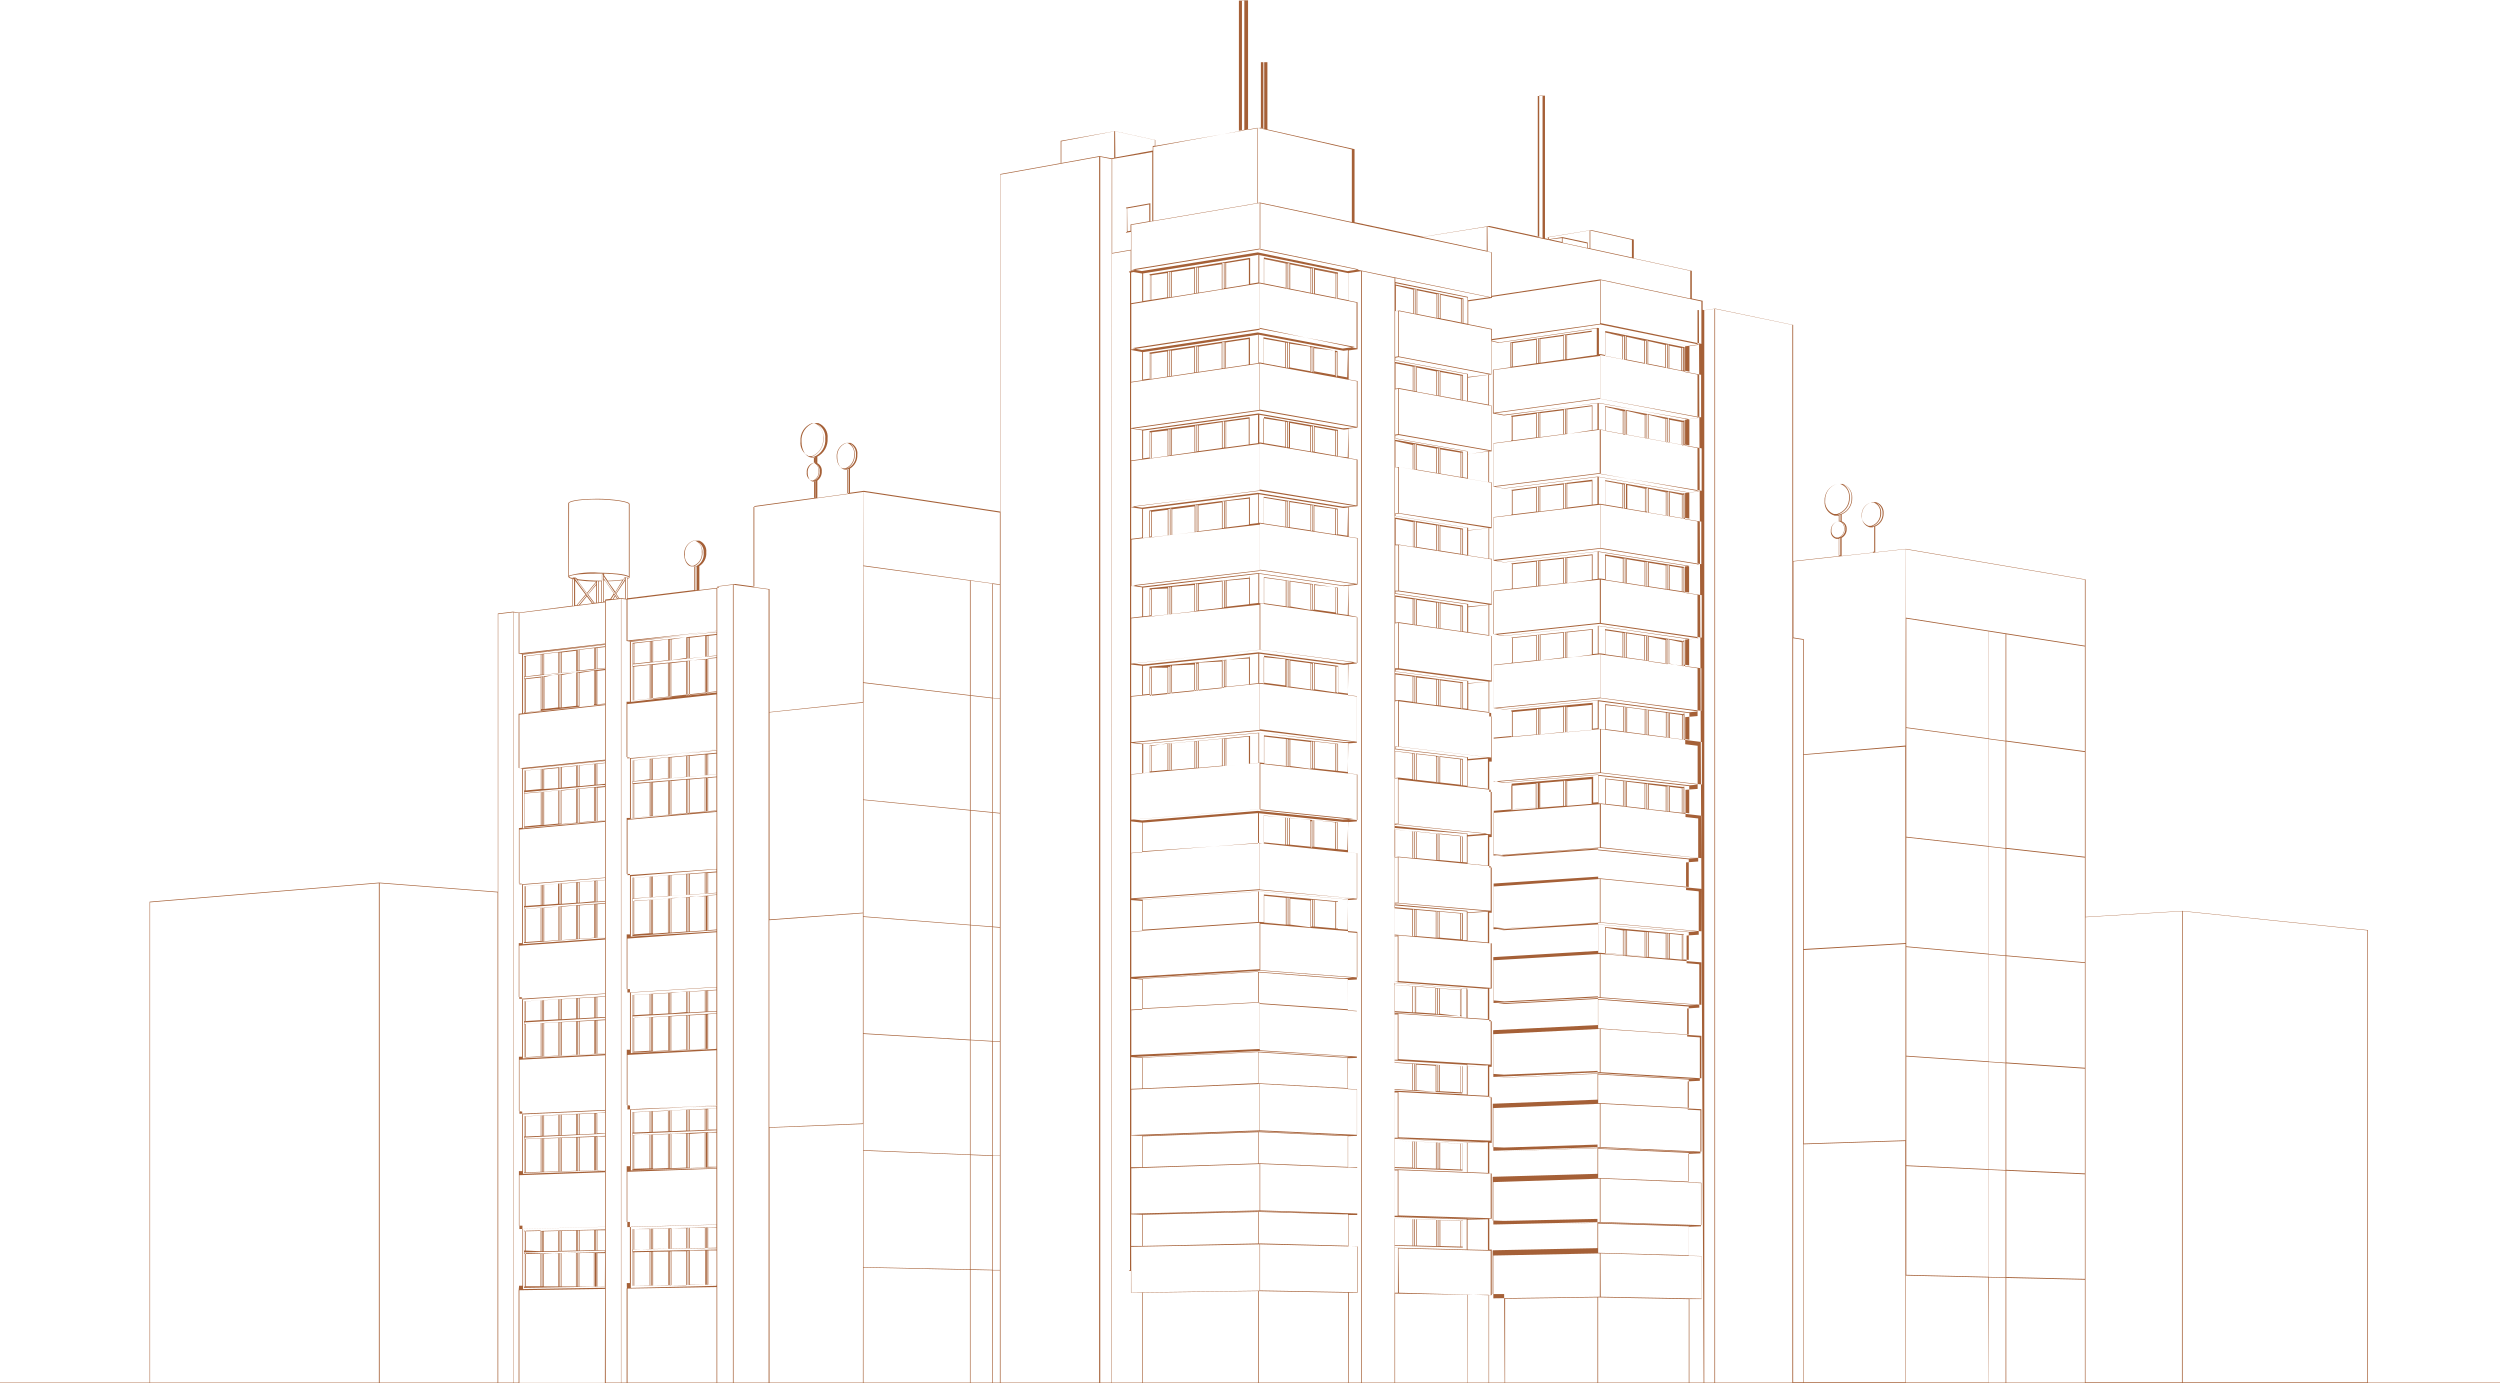 <svg width="629" height="348" viewBox="0 0 629 348" fill="none" xmlns="http://www.w3.org/2000/svg">
<path d="M595.773 347.861V234.006L549.15 229.188L524.731 230.684V145.788L479.538 138.101L471.811 138.953V132.448C472.458 132.171 473.006 131.706 473.382 131.113C473.759 130.52 473.947 129.827 473.922 129.126C473.965 128.509 473.795 127.896 473.44 127.389C473.084 126.882 472.564 126.513 471.968 126.343H471.567H471.392H470.956C470.196 126.537 469.53 126.993 469.073 127.629C468.617 128.265 468.401 129.042 468.462 129.822C468.396 130.456 468.56 131.093 468.925 131.616C469.29 132.14 469.831 132.515 470.451 132.674H470.852H471.218V139.023L463.352 139.875V135.335C463.75 135.119 464.081 134.796 464.306 134.403C464.531 134.009 464.641 133.561 464.625 133.109C464.655 132.692 464.549 132.277 464.322 131.926C464.096 131.575 463.761 131.307 463.369 131.161V129.422C464.186 129.075 464.878 128.488 465.352 127.739C465.826 126.99 466.059 126.115 466.02 125.23C466.054 124.46 465.831 123.701 465.386 123.072C464.941 122.442 464.299 121.978 463.561 121.751H463.456H462.95H462.724H462.218C461.268 121.999 460.434 122.568 459.858 123.361C459.282 124.154 459.001 125.122 459.061 126.1C458.994 126.904 459.21 127.706 459.671 128.37C460.133 129.033 460.811 129.515 461.59 129.735H462.096H462.636V131.196H462.375C461.853 131.331 461.394 131.643 461.077 132.077C460.759 132.511 460.601 133.042 460.631 133.579C460.579 134.024 460.693 134.473 460.95 134.841C461.207 135.209 461.589 135.472 462.026 135.579H462.305H462.636V139.91L451.16 141.162V81.747L431.555 77.642L428.764 78.043L428.38 77.938V75.764C428.391 75.736 428.391 75.705 428.38 75.677L425.659 75.103V68.146L411.06 64.98V60.267L400.368 57.884L389.676 59.623V60.163L388.716 59.954V24.072H388.629H387.269V59.589L374.745 56.858L358.036 59.571L340.803 55.901V37.534L318.878 32.56V15.654H317.866V15.741V32.299L317.169 32.125L314.012 32.699V0.087H312.477C312.477 0.087 312.477 0.087 312.477 0.174V32.925L290.674 36.699V35.238L280.505 32.995L266.865 35.43V41.047L251.673 43.778V128.708L217.347 123.491L213.859 123.978V117.89C214.455 117.533 214.943 117.02 215.269 116.407C215.595 115.794 215.746 115.104 215.707 114.411C215.786 113.791 215.657 113.162 215.342 112.622C215.027 112.081 214.543 111.659 213.963 111.42H213.597H213.266H213.021C212.272 111.672 211.63 112.171 211.202 112.835C210.774 113.498 210.586 114.287 210.667 115.072C210.667 116.69 211.504 118.029 212.55 118.151H212.917H213.353V124.204L205.643 125.265V120.934C206.009 120.665 206.303 120.309 206.497 119.9C206.692 119.49 206.782 119.039 206.76 118.586C206.8 118.172 206.715 117.755 206.516 117.389C206.317 117.024 206.013 116.726 205.643 116.533V114.898C206.475 114.462 207.162 113.794 207.621 112.976C208.079 112.158 208.289 111.224 208.225 110.289C208.312 109.482 208.13 108.668 207.708 107.973C207.285 107.279 206.646 106.742 205.888 106.445H205.417H204.667C203.715 106.791 202.905 107.44 202.362 108.293C201.819 109.145 201.575 110.153 201.667 111.159C201.667 113.246 202.73 114.951 204.074 115.107H204.544H205.085V116.429H204.858C204.337 116.616 203.893 116.97 203.597 117.436C203.3 117.902 203.167 118.453 203.219 119.003C203.219 120.134 203.794 121.073 204.527 121.16H204.789H205.085V125.23L189.788 127.334V147.58L184.992 146.936L180.875 147.458V147.841L175.957 148.45V142.432C176.538 142.066 177.008 141.548 177.315 140.935C177.623 140.322 177.756 139.636 177.701 138.953C177.766 138.343 177.631 137.729 177.317 137.202C177.002 136.675 176.525 136.264 175.957 136.031H175.608H174.422C173.716 136.288 173.112 136.766 172.701 137.392C172.289 138.019 172.091 138.762 172.137 139.51C172.137 141.092 172.957 142.379 173.881 142.501H174.23H174.683V148.45L157.887 150.519V145.667C158.235 145.545 158.392 145.406 158.41 145.249V126.83C158.41 126.482 157.573 126.186 155.933 125.926C154.086 125.643 152.22 125.497 150.352 125.491C146.741 125.491 143.671 125.839 143.096 126.43C143.059 126.455 143.028 126.489 143.007 126.528C142.986 126.568 142.974 126.611 142.974 126.656V145.075C142.974 145.301 143.305 145.493 143.968 145.667V152.398L130.555 154.137L129.072 153.894L125.252 154.363V224.37L95.409 222.057L37.727 226.857H37.64V347.861H0V348.017H629V347.861H595.773ZM95.322 347.861H37.762V227.031L95.322 222.231V347.861ZM125.183 347.861H95.531V222.231L125.183 224.527V347.861ZM129.072 347.861H125.357V154.52L129.072 154.068V347.861ZM174.422 142.362C174.324 142.38 174.223 142.38 174.125 142.362H173.864C173.347 142.113 172.922 141.709 172.647 141.207C172.372 140.705 172.26 140.13 172.329 139.562C172.246 138.829 172.41 138.089 172.795 137.459C173.18 136.829 173.765 136.345 174.457 136.083H174.823H174.98C175.504 136.313 175.94 136.703 176.225 137.198C176.511 137.692 176.631 138.264 176.567 138.831C176.665 139.575 176.505 140.33 176.115 140.972C175.726 141.613 175.128 142.104 174.422 142.362ZM174.631 142.484C175.293 142.183 175.849 141.691 176.226 141.07C176.603 140.449 176.782 139.73 176.742 139.005C176.764 138.516 176.676 138.029 176.486 137.577C176.296 137.126 176.008 136.723 175.643 136.396C176.106 136.665 176.483 137.059 176.73 137.533C176.978 138.008 177.084 138.542 177.038 139.075C177.117 139.81 176.949 140.55 176.561 141.179C176.173 141.809 175.586 142.292 174.893 142.553L174.631 142.484ZM175.259 142.484V148.502H174.945V142.623L175.259 142.484ZM143.183 126.656C143.171 126.622 143.171 126.585 143.183 126.552C143.671 126.082 146.462 125.613 150.334 125.665C152.191 125.674 154.044 125.813 155.881 126.082C157.73 126.378 158.218 126.691 158.218 126.83V145.006C157.433 144.414 153.98 144.119 150.735 144.084C148.176 143.868 145.598 144.122 143.131 144.832L143.183 126.656ZM143.183 145.075C143.654 144.606 146.898 144.275 150.718 144.31C155.602 144.31 158.201 144.936 158.218 145.319C158.218 145.319 158.218 145.458 157.869 145.562V145.232H157.172L156.788 145.823C155.505 146.005 154.211 146.104 152.916 146.119L151.991 144.762V144.362H151.52V146.102H150.945C149.09 146.092 147.238 145.97 145.398 145.736L144.77 145.301H144.09V145.441C143.27 145.301 143.183 145.128 143.183 145.075ZM157.765 145.301V150.676H157.433V145.301H157.765ZM154.817 149.998L155.253 150.624L154.363 150.728L154.817 149.998ZM154.154 150.745H153.77L154.538 149.58L154.712 149.824L154.154 150.745ZM151.904 145.528V145.041L155.689 150.606H155.445L151.904 145.528ZM152.113 146.119H151.904V145.806L152.113 146.119ZM152.933 146.258C154.152 146.242 155.369 146.155 156.578 145.997L154.834 148.919L152.933 146.258ZM154.852 149.076L157.189 145.336V145.823L154.956 149.302L154.852 149.076ZM151.747 144.519V151.476H151.433V144.519H151.747ZM151.276 146.258V151.476L150.683 151.563V146.241H151.276V146.258ZM150.526 146.258V151.615H150.195V146.223L150.526 146.258ZM147.404 149.737L147.543 149.928L145.642 152.206H145.276L147.404 149.737ZM145.049 152.293H144.7V146.102L147.299 149.58L145.049 152.293ZM147.648 150.067L148.939 151.806L145.904 152.189L147.648 150.067ZM144.77 145.771V145.441L149.392 151.737H149.148L144.77 145.771ZM148.014 149.58L150.003 147.197V151.65H149.549L148.014 149.58ZM147.91 149.58L147.753 149.354L150.003 146.554V146.936L147.91 149.58ZM147.648 149.215L145.276 145.98C146.843 146.195 148.421 146.311 150.003 146.328L147.648 149.215ZM144.439 145.528V145.632V145.528ZM144.439 145.91V152.433H144.107V145.475L144.439 145.91ZM130.485 324.641V347.861H129.159V154.068L130.502 154.241V164.469L131.357 164.625V179.479L130.485 179.583V193.219H130.59L131.357 193.376V208.264L130.555 208.351V222.266L131.34 222.37V237.293H130.52V250.825L131.357 250.964V265.87H130.555V279.541L131.392 279.697V294.655H130.555V308.379H131.444V323.493H130.607L130.502 324.554L130.485 324.641ZM131.375 222.613L140.985 221.831L131.462 222.613H131.375ZM131.252 251.416L152.183 250.112L131.497 251.469L131.252 251.416ZM152.183 347.93H130.677V324.624L152.235 324.293L152.183 347.93ZM152.183 323.737H150.299V315.284H152.235L152.183 323.737ZM152.183 315.04L131.88 315.492V315.11L152.183 314.64V315.04ZM150.09 315.249V323.719H150.003V315.249H150.09ZM149.689 315.249V323.719H149.567V315.266L149.689 315.249ZM149.41 315.249V323.702H145.764V315.266L149.41 315.249ZM145.59 315.249V323.684H145.381V315.249H145.59ZM145.224 315.249V323.684H145.084V315.336L145.224 315.249ZM144.91 315.249V323.667H141.264V315.266L144.91 315.249ZM141.107 315.249V323.65H140.915V315.249H141.107ZM140.758 315.249V323.667H140.601V315.249H140.758ZM140.444 315.249V323.65H136.834V315.51L140.444 315.249ZM136.677 315.249V323.615H136.485V315.231L136.677 315.249ZM136.311 315.249V323.632H136.154V315.249H136.311ZM135.997 315.249V323.632H132.282V315.266L135.997 315.249ZM132.107 315.353V323.702H131.88V315.353H132.107ZM131.88 314.64V309.631H132.107V314.64H131.88ZM132.282 314.64V309.648L136.014 309.561V314.814L132.282 314.64ZM136.223 314.814V309.805H136.363V314.814H136.223ZM136.537 314.814V309.822H136.712V314.814H136.537ZM136.869 314.814V309.805L140.479 309.718V314.727L136.869 314.814ZM140.654 314.727V309.718H140.793V314.727H140.654ZM140.968 314.727V309.735H141.16V314.727H140.968ZM141.317 314.727V309.718L144.962 309.631V314.64L141.317 314.727ZM145.136 314.64V309.596H145.258V314.605L145.136 314.64ZM145.433 314.64V309.596H145.642V314.605L145.433 314.64ZM145.817 314.64V309.596L149.462 309.509V314.518L145.817 314.64ZM149.636 314.536V309.544H149.741V314.536H149.636ZM149.916 314.536V309.527H150.142V314.536H149.916ZM152.235 314.536H150.299V309.527H152.235V314.536ZM152.235 309.318L131.845 309.805V324.032L152.235 323.684V323.998L131.601 324.328V309.196L152.235 308.657V309.318ZM152.235 308.674L130.677 309.231V295.682L152.235 294.934V308.674ZM152.235 294.377H150.299V285.959H152.235V294.377ZM152.235 285.785L131.933 286.55V286.202L152.235 285.246V285.785ZM150.142 286.046V294.447H150.003V286.046H150.142ZM149.759 286.046V294.464H149.636V286.063L149.759 286.046ZM149.462 286.046V294.447L145.817 294.569V286.185L149.462 286.046ZM145.642 286.185V294.586H145.433V286.202L145.642 286.185ZM145.276 286.185V294.569H145.154V286.168L145.276 286.185ZM144.979 286.185V294.569L141.334 294.69V286.307L144.979 286.185ZM141.177 286.324V294.708H140.985V286.324H141.177ZM140.811 286.324V294.69H140.671V286.307L140.811 286.324ZM140.514 286.324V294.708L136.904 294.829V286.463L140.514 286.324ZM136.729 286.463V294.829H136.537V286.463H136.729ZM136.38 286.463V294.829H136.223V286.463H136.38ZM136.049 286.463V294.829L132.299 294.951V286.603L136.049 286.463ZM132.142 286.603V294.951H131.933V286.585L132.142 286.603ZM131.933 285.942V280.88H132.142V285.924L131.933 285.942ZM132.299 285.942V280.88L136.049 280.706V285.785L132.299 285.942ZM136.206 285.768V280.706H136.38V285.768H136.206ZM136.537 285.768V280.724H136.729V285.785L136.537 285.768ZM136.886 285.768V280.689L140.514 280.532V285.611L136.886 285.768ZM140.671 285.594V280.515H140.793V285.594H140.671ZM140.968 285.594V280.498H141.177V285.576L140.968 285.594ZM141.334 285.594V280.498L144.979 280.341V285.437L141.334 285.594ZM145.154 285.42V280.324H145.258V285.42H145.154ZM145.433 285.42V280.324H145.642V285.42H145.433ZM145.817 285.42V280.324L149.48 280.15V285.246L145.817 285.42ZM149.636 285.246V280.15H149.759V285.246H149.636ZM149.933 285.246V280.132H150.107V285.246H149.933ZM152.235 285.142H150.264V280.028H152.235V285.142ZM152.235 279.924L131.845 280.863V295.108L152.218 294.395V294.603L131.584 295.334V280.376L152.218 279.437L152.235 279.924ZM152.235 279.454L131.514 280.393H131.322L152.253 279.454H152.235ZM152.235 279.263L130.694 280.219V266.635L152.235 265.505V279.263ZM152.235 265.053L150.299 265.157V256.773L152.235 256.669V265.053ZM152.235 256.495L131.933 257.66V257.243L152.235 256.06V256.495ZM150.142 256.791V265.174H150.003V256.773L150.142 256.791ZM149.759 256.791V265.174H149.619V256.721L149.759 256.791ZM149.462 256.791V265.174L145.817 265.383V257L149.462 256.791ZM145.642 257V265.383H145.433V257H145.642ZM145.258 257V265.366H145.119V256.982L145.258 257ZM144.945 257V265.366L141.334 265.574V257.191L144.945 257ZM141.16 257.208V265.574H140.985V257.208H141.16ZM140.811 257.208V265.574H140.671V257.243L140.811 257.208ZM140.514 257.208V265.574L136.904 265.766V257.417L140.514 257.208ZM136.747 257.417V265.783H136.537V257.417H136.747ZM136.38 257.417V265.766H136.223V257.417H136.38ZM136.049 257.417V265.766L132.316 265.974V257.626L136.049 257.417ZM132.159 257.626V266.113H131.933V257.765L132.159 257.626ZM131.933 256.895V252.025H132.159V256.982L131.933 256.895ZM132.316 256.895V251.921L136.049 251.695V256.669L132.316 256.895ZM136.206 256.669V251.677H136.38V256.669H136.206ZM136.537 256.669V251.677H136.712V256.669H136.537ZM136.886 256.669V251.677L140.497 251.434V256.46L136.886 256.669ZM140.671 256.443V251.416H140.811V256.443H140.671ZM140.985 256.443V251.416H141.16V256.426L140.985 256.443ZM141.334 256.443V251.416L144.962 251.173V256.234L141.334 256.443ZM145.136 256.217V251.173H145.258V256.234L145.136 256.217ZM145.433 256.217V251.173H145.642V256.234L145.433 256.217ZM145.817 256.217V251.155L149.462 250.929V256.008L145.817 256.217ZM149.619 255.991V250.912H149.776V256.008L149.619 255.991ZM149.933 255.991V250.912H150.107V256.008L149.933 255.991ZM152.235 255.869L150.282 255.973V250.895L152.235 250.755V255.869ZM152.235 250.651L131.845 251.973V266.113L152.235 265V265.192L131.566 266.287V251.399L152.235 250.06V250.651ZM152.235 249.955L130.659 251.312V237.937L152.235 236.389V249.955ZM152.235 235.78L150.299 235.919V227.501L152.235 227.362V235.78ZM152.235 227.205L131.933 228.701V228.301L152.235 226.857V227.205ZM150.125 227.518V235.937H150.003V227.518H150.125ZM149.793 227.518V235.919H149.636V227.501L149.793 227.518ZM149.462 227.518V235.937L145.817 236.197V227.797L149.462 227.518ZM145.642 227.797V236.215H145.433V227.849L145.642 227.797ZM145.258 227.797V236.197H145.136V227.849L145.258 227.797ZM144.962 227.797V236.215L141.282 236.545V228.144L144.962 227.797ZM141.16 228.075V236.545H140.985V228.144L141.16 228.075ZM140.811 228.075V236.545H140.671V228.144L140.811 228.075ZM140.514 228.075V236.545L136.921 236.806V228.405L140.514 228.075ZM136.747 228.353V236.754H136.537V228.353H136.747ZM136.363 228.353V236.737H136.206V228.336L136.363 228.353ZM136.032 228.353V236.754L132.316 237.015V228.631L136.032 228.353ZM132.159 228.649V237.032H131.933V228.649H132.159ZM131.933 227.936V222.961H132.159V227.936H131.933ZM132.316 227.936V222.961L136.066 222.666V227.675L132.316 227.936ZM136.223 227.657V222.648H136.363V227.657H136.223ZM136.537 227.657V222.631H136.747V227.657H136.537ZM136.921 227.657V222.631L140.41 222.335V227.379L136.921 227.657ZM140.654 227.397V222.335H140.811V227.397H140.654ZM140.985 227.397V222.353H141.16V227.414L140.985 227.397ZM141.334 227.397V222.335L144.962 222.04V227.136L141.334 227.397ZM145.136 227.118V222.04H145.258V227.136L145.136 227.118ZM145.433 227.118V222.022H145.642V227.118H145.433ZM145.817 227.118V221.935L149.462 221.657V226.77L145.817 227.118ZM149.619 226.857V221.726H149.776V226.944L149.619 226.857ZM149.933 226.857V221.639H150.125V226.857H149.933ZM152.235 226.701L150.299 226.84V221.587L152.235 221.431V226.701ZM152.235 221.379L131.845 223.014V237.276L152.218 235.797V236.058L131.549 237.554V222.631L152.218 220.892L152.235 221.379ZM152.235 220.787L130.694 222.527V208.716L152.235 206.768V220.787ZM152.235 206.473L150.317 206.647V198.211L152.235 198.02V206.473ZM152.235 197.776L131.95 199.672V199.324L142.101 198.385L149.078 197.724L151.398 197.515H152.044H152.183L152.235 197.776ZM150.142 198.141V206.56H149.933V198.124L150.142 198.141ZM149.759 198.141V206.577H149.619V198.159L149.759 198.141ZM149.445 198.141V206.56L145.799 206.89V198.472L149.445 198.141ZM145.642 198.489V206.977H145.433V198.559L145.642 198.489ZM145.276 198.489V206.977H145.171V198.576L145.276 198.489ZM144.997 198.489V206.977L141.282 207.325V198.924L144.997 198.489ZM141.177 198.837V207.238H140.968V198.837H141.177ZM140.811 198.837V207.238H140.636V198.837H140.811ZM140.479 198.837V207.221L136.904 207.551V199.168L140.479 198.837ZM136.729 199.185V207.569H136.52V199.185H136.729ZM136.346 199.185V207.569H136.223V199.202L136.346 199.185ZM136.066 199.185V207.551L131.95 207.934V199.568L136.066 199.185ZM131.95 198.872V193.828H132.159V198.872H131.95ZM132.316 198.872V193.828L136.066 193.463V198.524L132.316 198.872ZM136.223 198.507V193.445H136.363V198.524L136.223 198.507ZM136.537 198.507V193.428H136.729V198.507H136.537ZM136.904 198.507V193.585L140.479 193.237V198.281L136.904 198.507ZM140.636 198.159V193.063H140.811V198.281L140.636 198.159ZM140.968 198.159V193.063H141.16V198.281L140.968 198.159ZM141.334 198.159V193.063L144.962 192.715V197.828L141.334 198.159ZM145.136 197.811V192.697H145.276V197.811H145.136ZM145.433 197.811V192.593H145.642V197.707L145.433 197.811ZM145.799 197.811V192.593L149.48 192.228V197.446L145.799 197.811ZM149.636 197.446V192.228H149.759V197.446H149.636ZM149.933 197.446V192.228H150.107V197.446H149.933ZM152.235 197.22L150.282 197.411V192.193L152.235 192.002V197.22ZM152.235 191.897L131.863 193.915V194.002V208.264L152.218 206.421V206.542L131.549 208.421V193.532L152.218 191.48L152.235 191.897ZM152.235 191.393L131.497 193.445H131.218L152.148 191.341L152.235 191.393ZM152.235 191.132L130.677 193.289V179.809L152.235 177.409V191.132ZM152.235 177.009L150.282 177.218V168.817L152.235 168.591V177.009ZM152.235 168.312L131.933 170.73V170.347L152.235 168.138V168.312ZM150.107 168.73V177.148H150.003V168.852L150.107 168.73ZM149.759 168.73V177.165H149.602V168.886L149.759 168.73ZM149.445 168.73V177.409L145.782 177.809V169.321L149.445 168.73ZM145.625 169.165V177.583H145.433V169.356L145.625 169.165ZM145.276 169.165V177.583H145.154V169.391L145.276 169.165ZM144.979 169.165V177.583L141.317 177.983V169.826L144.979 169.165ZM141.16 169.6V178H140.968V169.878L141.16 169.6ZM140.793 169.6V177.983H140.636V169.913L140.793 169.6ZM140.462 169.6V177.983L136.973 178.366V170.33L140.462 169.6ZM136.747 170.017V178.383H136.52V170.452L136.747 170.017ZM136.363 170.017V178.383H136.206V170.452L136.363 170.017ZM136.049 170.452V178.818L132.316 179.218V170.869L136.049 170.452ZM132.142 170.904V179.148H131.933V170.8L132.142 170.904ZM131.933 170.191V165.234H132.142V170.26L131.933 170.191ZM132.316 170.191V165.112L136.049 164.66V169.739L132.316 170.191ZM136.206 169.773V164.643H136.363V169.721L136.206 169.773ZM136.52 169.773V164.608H136.747V169.686L136.52 169.773ZM136.904 169.773V164.556L140.497 164.121V169.339L136.904 169.773ZM140.654 169.373V164.155H140.793V169.373H140.654ZM140.968 169.373V164.155H141.177V169.373H140.968ZM141.334 169.373V164.155L144.979 163.721V168.939L141.334 169.373ZM145.154 168.712V163.495H145.258V168.712H145.154ZM145.433 168.712V163.495H145.607V168.712H145.433ZM145.782 168.712V163.495L149.48 163.06V168.278L145.782 168.712ZM149.636 168.295V163.077H149.759V168.295H149.636ZM149.933 168.295V163.077H150.142V168.295H149.933ZM152.235 168.034L150.299 168.243V163.025L152.235 162.799V168.034ZM152.235 162.607L131.828 165.077V179.34L152.218 177.113V177.218L131.584 179.461V164.712L152.218 162.242L152.235 162.607ZM152.235 162.138L131.532 164.556H131.165L152.235 162.068V162.138ZM152.235 161.912L130.677 164.382V154.241L152.235 151.546V161.912ZM152.235 151.111V151.319H151.904V146.102H152.218L154.433 149.302L153.561 150.676L152.305 150.832L152.235 151.041V151.111ZM156.23 347.861H152.41V151.128L156.23 150.676V347.861ZM156.23 150.519H155.811L155.061 149.406L157.259 146.102V150.606L156.317 150.502L156.23 150.519ZM157.66 324.154V347.861H156.317V150.676L157.642 150.832V161.268L158.48 161.425V176.557H157.642V190.471L158.497 190.645V205.794H157.677V219.883H158.497V235.102H157.677V248.86H158.497V264.113H157.695V278.028L158.515 278.167V293.421H157.677V307.439H158.48V322.815H157.695L157.73 324.137L157.66 324.154ZM180.282 347.861H157.887V324.206L180.282 323.824V347.861ZM180.282 323.197H178.207V314.605H180.282V323.197ZM180.282 314.397L159.23 314.814V314.397L180.282 313.927V314.397ZM178.032 314.623V323.319H177.91V314.623H178.032ZM177.684 314.623V323.319H177.561V314.623H177.684ZM177.387 314.623V323.215H173.55V314.64L177.387 314.623ZM173.375 314.71V323.284H173.201V314.71H173.375ZM173.044 314.71V323.284H172.869V314.814L173.044 314.71ZM172.678 314.814V323.371H168.928V314.814H172.678ZM168.753 314.901V323.441H168.544V314.814L168.753 314.901ZM168.369 314.901V323.424H168.23V314.814L168.369 314.901ZM168.073 314.901V323.441H164.323V314.936L168.073 314.901ZM164.148 314.988V323.511H163.957V315.023L164.148 314.988ZM163.782 314.988V323.511H163.608V315.005L163.782 314.988ZM163.451 314.988V323.511H159.579V315.058L163.451 314.988ZM159.404 315.092V323.511H159.195V315.04L159.404 315.092ZM159.195 314.344V309.248H159.404V314.344H159.195ZM159.579 314.344V309.231H163.451V314.344H159.579ZM163.625 314.24V309.144H163.782V314.257L163.625 314.24ZM163.957 314.24V309.074H164.148V314.188L163.957 314.24ZM164.323 314.24V309.074L168.073 308.97V314.188L164.323 314.24ZM168.23 314.24V309.022H168.369V314.136L168.23 314.24ZM168.544 314.24V309.126H168.753V314.24H168.544ZM168.928 314.24V309.022H172.678V314.153L168.928 314.24ZM172.835 314.153V309.022H173.009V314.153H172.835ZM173.166 314.153V308.935H173.34V314.153H173.166ZM173.515 314.153V308.935H177.352V314.066L173.515 314.153ZM177.527 314.066V308.848H177.649V314.066H177.527ZM177.823 314.066V308.848H177.997V314.066H177.823ZM180.248 314.066H178.172V308.848H180.248V314.066ZM180.248 308.744L159.108 309.248C159.1 309.261 159.096 309.276 159.096 309.292C159.096 309.307 159.1 309.322 159.108 309.335V323.511L180.248 323.18V323.511L158.724 324.032V308.657L180.23 308.1L180.248 308.744ZM180.248 308.152L157.834 308.744V294.829L180.248 294.047V308.152ZM180.248 293.56H178.189V284.95H180.248V293.56ZM180.248 284.776L159.177 285.611V285.228L180.248 284.376V284.776ZM178.015 285.037V293.647H177.91V285.037H178.015ZM177.631 285.037V293.734H177.492V285.037H177.631ZM177.317 285.037V293.734L173.532 293.873V285.281L177.317 285.037ZM173.375 285.194V293.786H173.149V285.211L173.375 285.194ZM172.974 285.194V293.786H172.835V285.211L172.974 285.194ZM172.66 285.194V293.768L168.91 293.908V285.246L172.66 285.194ZM168.753 285.35V293.908H168.526V285.246L168.753 285.35ZM168.352 285.35V293.908H168.212V285.246L168.352 285.35ZM168.055 285.35V293.89L164.305 294.029V285.489L168.055 285.35ZM164.131 285.489V293.942H163.957V285.402L164.131 285.489ZM163.765 285.489V293.942H163.59V285.42L163.765 285.489ZM163.433 285.489V293.942L159.561 294.064V285.559L163.433 285.489ZM159.387 285.646V294.168H159.177V285.663L159.387 285.646ZM159.177 284.95V279.854H159.387V284.933L159.177 284.95ZM159.561 284.95V279.854L163.451 279.68V284.794L159.561 284.95ZM163.608 284.776V279.663H163.765V284.776H163.608ZM163.922 284.776V279.68H164.113V284.794L163.922 284.776ZM164.288 284.776V279.663L168.055 279.489V284.62L164.288 284.776ZM168.212 284.62V279.402H168.369V284.62H168.212ZM168.544 284.62V279.402H168.753V284.533L168.544 284.62ZM168.91 284.62V279.402L172.678 279.228V284.446L168.91 284.62ZM172.852 284.463V279.245H173.009V284.463H172.852ZM173.183 284.463V279.245H173.358V284.463H173.183ZM173.515 284.463V279.245L177.317 279.071V284.289L173.515 284.463ZM177.492 284.307V279.089H177.631V284.307H177.492ZM177.806 284.307V279.089H178.015V284.307H177.806ZM180.248 284.202H178.189V278.984L180.248 278.88V284.202ZM180.248 278.845L159.09 279.819V279.906V294.429L180.248 293.699V293.908L158.724 294.482V279.228L180.213 278.289L180.248 278.845ZM180.248 278.358L158.724 279.071L180.37 278.132L180.248 278.358ZM180.248 278.167L157.869 279.141V265.418L180.248 264.235V278.167ZM180.248 263.765L178.172 263.87V255.173L180.248 255.052V263.765ZM180.248 254.947L159.195 256.165V255.73L180.248 254.512V254.947ZM177.997 255.26V263.957H177.91V255.26H177.997ZM177.649 255.26V263.957H177.509V255.26H177.649ZM177.335 255.26V263.87L173.532 264.061V255.469L177.335 255.26ZM173.358 255.486V264.079H173.149V255.504L173.358 255.486ZM172.992 255.486V264.079H172.835V255.33L172.992 255.486ZM172.678 255.486V264.079L168.893 264.27V255.712L172.678 255.486ZM168.718 255.712V264.27H168.544V255.712H168.718ZM168.369 255.712V264.252H168.247V255.678L168.369 255.712ZM168.09 255.712V264.27L164.305 264.461V255.939L168.09 255.712ZM164.131 255.956V264.374H163.957V255.852L164.131 255.956ZM163.782 255.956V264.374H163.608V255.852L163.782 255.956ZM163.451 255.956V264.374L159.561 264.583V256.095L163.451 255.956ZM159.404 256.182V264.67H159.195V256.182H159.404ZM159.195 255.417V250.355H159.404V255.434L159.195 255.417ZM159.561 255.417V250.355L163.451 250.112V255.191L159.561 255.417ZM163.625 255.191V250.094H163.782V255.173L163.625 255.191ZM163.939 255.191V250.112H164.131V255.208L163.939 255.191ZM164.305 255.191V250.112L168.073 249.868V254.982L164.305 255.191ZM168.23 254.965V249.851H168.387V254.965H168.23ZM168.544 254.965V249.851H168.718V254.965H168.544ZM168.893 254.965V249.851L172.678 249.416V254.634L168.893 254.965ZM172.835 254.738V249.416H172.992V254.634L172.835 254.738ZM173.149 254.738V249.521H173.375V254.738H173.149ZM173.532 254.738V249.521L177.335 249.294V254.512L173.532 254.738ZM177.509 254.512V249.294H177.649V254.512H177.509ZM177.823 254.512V249.294H177.997V254.512H177.823ZM180.248 254.373L178.172 254.495V249.277L180.248 249.138V254.373ZM180.248 249.016L159.108 250.355V264.844L180.23 263.765V263.905L158.724 264.966V249.747L180.23 248.407L180.248 249.016ZM180.248 248.32L157.852 249.729V236.145L180.248 234.545V248.32ZM158.619 220.492L164.236 220.022L158.672 220.492H158.619ZM180.248 233.867L178.189 234.023V225.24L180.248 225.083V233.867ZM180.248 225.17L159.195 226.753V226.109L180.248 224.614V225.17ZM178.032 225.501V234.093H177.91V225.501H178.032ZM177.631 225.501V234.093H177.474V225.501H177.631ZM177.317 225.501V234.093L173.532 234.354V225.588L177.317 225.501ZM173.358 225.796V234.371H173.201V225.796H173.358ZM173.009 225.796V234.354H172.852V225.796H173.009ZM172.678 225.796V234.371L168.91 234.632V225.936L172.678 225.796ZM168.753 226.092V234.649H168.544V226.092H168.753ZM168.369 226.092V234.632H168.212V226.092H168.369ZM168.055 226.092V234.649L164.305 234.91V226.388L168.055 226.092ZM164.131 226.388V234.806H163.957V226.283L164.131 226.388ZM163.765 226.388V234.806H163.608V226.301L163.765 226.388ZM163.451 226.388V234.806L159.561 235.084V226.631L163.451 226.388ZM159.387 226.701V235.189H159.195V226.701H159.387ZM159.195 225.988V220.77H159.387V225.901L159.195 225.988ZM159.561 225.988V220.857L163.468 220.544V225.762L159.561 225.988ZM163.643 225.709V220.492H163.782V225.709H163.643ZM163.957 225.709V220.492H164.113V225.709H163.957ZM164.288 225.709V220.492L168.038 220.196V225.414L164.288 225.709ZM168.212 225.431V220.213H168.369V225.431H168.212ZM168.544 225.431V220.213H168.736V225.431H168.544ZM168.91 225.431V220.213L172.678 219.935V225.153L168.91 225.431ZM172.852 225.153V219.935H173.009V225.153H172.852ZM173.183 225.153V219.935H173.358V225.153H173.183ZM173.532 225.153V219.935L177.317 219.639V224.857L173.532 225.153ZM177.492 224.875V219.657H177.631V224.875H177.492ZM177.788 224.875V219.657H178.015V224.875H177.788ZM180.248 224.701L178.172 224.857V219.639L180.248 219.483V224.701ZM180.248 219.274L159.108 220.909C159.1 220.922 159.096 220.937 159.096 220.952C159.096 220.968 159.1 220.983 159.108 220.996V235.519L180.248 234.041V234.319L158.724 235.658V220.457L180.213 218.717L180.248 219.274ZM180.248 218.63L157.887 220.196V206.281L180.282 204.281L180.248 218.63ZM180.248 204.09L178.172 204.281V195.741L180.248 195.55V204.09ZM180.248 195.393L159.212 197.063V196.663L180.282 194.802L180.248 195.393ZM178.015 195.776V204.316H177.91V195.498L178.015 195.776ZM177.649 195.776V204.316H177.457V195.776H177.649ZM177.3 195.776V204.316L173.515 204.646V196.124L177.3 195.776ZM173.358 196.141V204.664H173.149V196.141H173.358ZM172.992 196.141V204.664H172.835V196.159L172.992 196.141ZM172.66 196.141V204.664L168.91 205.012V196.507L172.66 196.141ZM168.736 196.524V205.012H168.544V196.367L168.736 196.524ZM168.369 196.524V205.029H168.23V196.524H168.369ZM168.073 196.524V205.029L164.305 205.36V196.872L168.073 196.524ZM164.131 196.889V205.238H163.957V196.75L164.131 196.889ZM163.747 196.889V205.238H163.625V196.75L163.747 196.889ZM163.468 196.889V205.377L159.561 205.725V197.254L163.468 196.889ZM159.404 197.272V205.742H159.177V197.237L159.404 197.272ZM159.177 196.541V191.323H159.404V196.541H159.177ZM159.561 196.541V191.323L163.468 190.941V196.054L159.561 196.541ZM163.625 196.159V191.045H163.747V196.263L163.625 196.159ZM163.922 196.159V190.941H164.096V196.072L163.922 196.159ZM164.27 196.159V190.941L168.055 190.558V195.776L164.27 196.159ZM168.212 195.793V190.576H168.352V195.793H168.212ZM168.526 195.793V190.576H168.736V195.793H168.526ZM168.91 195.793V190.576L172.66 190.21V195.428L168.91 195.793ZM172.835 195.428V190.21H173.009V195.428H172.835ZM173.183 195.428V190.21H173.358V195.428H173.183ZM173.515 195.428V190.21L177.335 189.828V195.046L173.515 195.428ZM177.509 195.063V189.845H177.631V195.063H177.509ZM177.806 195.063V189.845H178.015V195.063H177.806ZM180.248 194.837L178.172 195.028V189.81L180.248 189.602V194.837ZM180.248 189.393L159.125 191.323V205.794L180.265 203.899V204.003L158.724 206.021V190.906L180.23 188.767L180.248 189.393ZM180.248 188.871L158.724 190.749H158.358L180.3 188.575L180.248 188.871ZM180.248 188.593L157.834 190.819V177.148L180.248 174.713V188.593ZM180.248 174.243L178.189 174.47V165.634L180.248 165.39V174.243ZM180.248 165.547L159.247 167.582V167.164L180.282 164.903L180.248 165.547ZM178.032 165.964V174.522H177.91V165.669L178.032 165.964ZM177.649 165.964V174.522H177.527V165.703L177.649 165.964ZM177.352 165.964V174.522L173.55 174.939V166.156L177.352 165.964ZM173.375 166.417V174.957H173.131V166.19L173.375 166.417ZM172.974 166.417V174.957H172.835V166.225L172.974 166.417ZM172.66 166.417V174.957L168.893 175.374V166.851L172.66 166.417ZM168.718 166.869V175.391H168.544V166.869H168.718ZM168.369 166.869V175.391H168.23V166.869H168.369ZM168.055 166.869V175.391L164.288 175.809V167.286L168.055 166.869ZM164.113 167.304V175.67H163.957V167.234L164.113 167.304ZM163.765 167.304V175.809H163.643V167.286L163.765 167.304ZM163.468 167.304V175.809L159.561 176.226V167.721L163.468 167.304ZM159.387 167.756V176.261H159.212V167.756H159.387ZM159.247 166.973V161.929H159.422V166.973H159.247ZM159.596 166.973V161.877L163.503 161.425V166.538L159.596 166.973ZM163.677 166.538V161.39H163.817V166.608L163.677 166.538ZM163.991 166.538V161.32H164.166V166.451L163.991 166.538ZM164.323 166.538V161.32L168.09 160.868V166.086L164.323 166.538ZM168.265 166.104V160.886H168.387V166.104H168.265ZM168.561 166.104V160.886H168.753V166.104H168.561ZM168.928 166.104V160.886L172.678 160.312V165.53L168.928 166.104ZM172.904 165.686V160.468H173.026V165.686H172.904ZM173.201 165.686V160.468H173.375V165.686H173.201ZM173.55 165.686V160.468L177.387 159.999V165.216L173.55 165.686ZM177.561 165.251V160.033H177.684V165.251H177.561ZM177.84 165.251V160.033H178.067V165.251H177.84ZM180.282 164.99L178.224 165.216V159.999L180.282 159.738V164.99ZM180.282 159.512L159.16 161.755V176.244L180.265 173.93V174.07L158.724 176.592V161.494L180.213 158.955L180.282 159.512ZM180.282 159.042L158.724 161.32H158.34L180.3 158.694L180.282 159.042ZM180.282 158.729L157.869 161.146V150.832L180.282 148.067V158.729ZM184.399 347.861H180.457V147.615L184.399 147.128V347.861ZM212.673 117.838H212.376H212.079C211.19 117.629 210.51 116.412 210.51 114.951C210.458 114.213 210.643 113.478 211.038 112.853C211.433 112.227 212.018 111.744 212.707 111.472H213.074H213.248C213.79 111.707 214.242 112.109 214.537 112.62C214.833 113.13 214.955 113.722 214.888 114.307C214.95 115.055 214.768 115.803 214.369 116.44C213.969 117.076 213.374 117.566 212.673 117.838ZM212.864 117.942C213.562 117.637 214.146 117.123 214.537 116.472C214.928 115.82 215.105 115.064 215.045 114.307C215.072 113.801 214.984 113.296 214.788 112.83C214.591 112.363 214.292 111.946 213.911 111.611C214.39 111.889 214.78 112.296 215.036 112.785C215.292 113.275 215.404 113.826 215.359 114.377C215.411 115.114 215.225 115.849 214.83 116.474C214.435 117.1 213.85 117.583 213.161 117.855C213.047 117.91 212.922 117.94 212.795 117.942H212.864ZM213.51 117.942V124.065H213.178V118.081L213.51 117.942ZM206.254 118.568C206.303 119.079 206.183 119.593 205.912 120.029C205.642 120.466 205.235 120.802 204.754 120.986C205.188 120.742 205.544 120.381 205.782 119.944C206.019 119.507 206.128 119.012 206.097 118.516C206.113 117.875 205.882 117.253 205.451 116.777C205.72 116.993 205.933 117.269 206.073 117.584C206.212 117.899 206.274 118.242 206.254 118.586V118.568ZM205.155 121.021V125.23H204.824V121.16L205.155 121.021ZM204.231 114.759C204.097 114.776 203.963 114.776 203.829 114.759H203.672H203.463C202.77 114.43 202.199 113.891 201.83 113.22C201.46 112.549 201.312 111.78 201.405 111.02C201.322 110.056 201.557 109.092 202.073 108.273C202.589 107.453 203.359 106.824 204.265 106.48H204.562H204.754H204.963C205.663 106.787 206.247 107.308 206.63 107.968C207.012 108.628 207.174 109.392 207.091 110.15C207.194 111.13 206.97 112.117 206.453 112.957C205.935 113.797 205.154 114.443 204.231 114.794V114.759ZM204.231 114.898C205.169 114.534 205.963 113.875 206.495 113.023C207.026 112.17 207.266 111.168 207.178 110.167C207.203 109.503 207.07 108.842 206.792 108.237C206.513 107.633 206.096 107.103 205.574 106.689C206.249 107.016 206.809 107.541 207.177 108.193C207.545 108.846 207.703 109.596 207.632 110.341C207.723 111.313 207.493 112.288 206.976 113.117C206.46 113.946 205.685 114.584 204.771 114.933C204.62 114.946 204.468 114.94 204.318 114.916L204.231 114.898ZM205.068 114.898V116.533H204.771V115.159L205.068 114.898ZM204.335 120.882H204.126H204.074C203.707 120.71 203.404 120.428 203.207 120.075C203.01 119.722 202.929 119.317 202.975 118.916C202.927 118.405 203.051 117.893 203.325 117.459C203.599 117.025 204.01 116.694 204.492 116.516H204.841C205.209 116.682 205.515 116.96 205.716 117.31C205.916 117.659 206.001 118.063 205.957 118.464C206.021 118.99 205.904 119.523 205.625 119.974C205.346 120.426 204.922 120.77 204.422 120.951L204.335 120.882ZM193.382 347.861H184.573V147.128L193.382 148.31V347.861ZM217.103 347.861H193.608V283.75L217.155 282.811L217.103 347.861ZM217.103 282.654L193.556 283.611V231.519L217.103 229.779V282.654ZM217.103 229.623L193.608 231.327V179.253L217.155 176.8L217.103 229.623ZM217.103 176.644L193.608 179.148V148.223L189.579 147.684V127.561L217.225 123.769L217.103 176.644ZM244.034 347.861H217.26V318.936L244.034 319.51V347.861ZM244.034 319.354L217.26 318.797V289.525L244.034 290.603V319.354ZM244.034 290.464L217.26 289.368V260.148L244.034 261.748V290.464ZM244.034 261.574L217.26 259.974V230.701L244.034 232.806V261.574ZM244.034 232.667L217.26 230.545V201.29L244.034 203.933V232.667ZM244.034 203.777L217.26 201.15V171.843L244.034 175.044V203.777ZM244.034 174.887L217.26 171.669V142.449L244.034 146.102V174.887ZM249.667 347.861H244.191V319.51L249.65 319.615L249.667 347.861ZM249.667 319.475L244.191 319.336V290.62L249.65 290.846L249.667 319.475ZM249.667 290.69L244.191 290.464V261.73L249.65 262.061L249.667 290.69ZM249.667 261.904L244.208 261.591V232.823L249.667 233.258V261.904ZM249.667 233.102L244.208 232.684V203.951L249.667 204.49V233.102ZM249.667 204.333L244.208 203.794V175.061L249.667 175.704V204.333ZM249.667 175.548L244.208 174.904V146.102L249.667 146.849V175.548ZM251.569 347.861H249.824V319.632H251.569V347.861ZM251.569 319.51H249.824V290.846H251.569V319.51ZM251.569 290.759H249.824V262.061L251.569 262.165V290.759ZM251.569 262.026L249.824 261.922V233.275L251.569 233.415V262.026ZM251.569 233.258L249.824 233.119V204.507L251.569 204.681V233.258ZM251.569 204.525L249.824 204.351V175.67L251.569 175.878V204.525ZM251.569 175.774L249.824 175.583V146.936L251.569 147.162V175.774ZM251.569 147.023L217.26 142.275V123.751L251.569 128.969V147.023ZM428.066 75.834V86.513L402.705 81.295V70.459L428.066 75.834ZM402.095 315.197V307.857L424.892 308.553V315.823L402.6 315.214L402.095 315.197ZM402.513 315.353V326.259L375.722 326.659V315.892L402.513 315.353ZM402.688 315.353L428.066 316.066V326.728L402.74 326.259L402.688 315.353ZM402.007 307.665L386.903 307.996L402.6 307.613L425.589 308.344H424.996L402.007 307.665ZM402.513 296.551V307.457L375.984 308.083H375.722V297.421L402.513 296.551ZM402.095 296.395V289.055L424.892 290.064V297.282L402.6 296.395H402.095ZM402.688 307.457V296.551L428.066 297.578V308.257L402.688 307.457ZM402.007 288.881L378.373 289.629H377.972L402.583 288.777L426.322 289.855H424.996L402.007 288.881ZM402.513 277.715V288.603L375.896 289.525H375.722V278.793L402.513 277.715ZM402.095 277.558V270.34L424.892 271.627V278.741L402.6 277.541L402.095 277.558ZM402.688 288.603V277.715L428.066 279.071V289.751L402.688 288.603ZM402.007 270.166L378.373 271.14H377.205L402.6 270.027L426.583 271.488H424.996L402.007 270.166ZM402.513 258.878V269.766L375.809 270.949H375.722V260.2L402.513 258.878ZM402.095 258.721V251.503L424.874 253.243V260.304L402.6 258.756H402.095V258.721ZM402.688 269.766V258.878L428.066 260.617V271.297L402.688 269.766ZM402.007 251.329L378.373 252.617L376.908 252.477L402.6 251.086L426.915 252.825L424.996 252.947L402.007 251.329ZM423.583 235.084L403.821 233.241V239.763L420.217 241.189L402.635 239.728H402.112V232.615L424.892 234.545V241.502L423.636 241.398V235.154L423.583 235.084ZM423.583 235.241V241.45H423.322V235.241H423.583ZM423.147 235.241V241.45L420.13 241.172V234.945L423.147 235.241ZM419.955 234.928V241.172H419.729V234.806L419.955 234.928ZM419.554 234.928V241.172H419.275V234.806L419.554 234.928ZM419.101 234.928V241.154L414.81 240.789V234.528L419.101 234.928ZM414.636 234.51V240.772H414.409V234.51H414.636ZM414.252 234.51V240.772H413.955V234.493L414.252 234.51ZM413.798 234.51V240.789L409.368 240.407V234.11L413.798 234.51ZM409.194 234.093V240.389H408.949V234.076L409.194 234.093ZM408.792 234.093V240.407H408.478V234.11L408.792 234.093ZM408.322 234.093V240.407L403.978 240.024V233.415L408.322 234.093ZM402.513 240.024V250.912L375.774 252.356V241.607L402.513 240.024ZM402.688 250.912V240.024L428.066 242.129V252.808L402.688 250.912ZM402.025 232.58L378.391 234.041L376.786 233.884L402.618 232.145L427.037 234.319L424.996 234.458L402.025 232.58ZM402.513 221.152V232.058L375.757 233.797V223.048L402.513 221.152ZM402.095 221.013V213.934L424.892 216.213V223.17L402.618 220.996L402.095 221.013ZM402.688 232.058V221.152L428.066 223.64V234.319L402.688 232.058ZM402.025 213.743L378.391 215.482L376.647 215.308L402.548 213.326L427.107 215.848L424.944 216.004L402.025 213.743ZM402.513 202.333V213.221L375.757 215.256V204.507L402.513 202.333ZM393.251 202.751L387.513 203.203V197.011L393.251 196.541V202.751ZM393.426 202.751V196.437H393.775V202.768L393.426 202.751ZM393.932 202.751V196.472H394.124V202.681L393.932 202.751ZM394.298 202.751V196.541L400.473 196.02V202.246L394.298 202.751ZM423.583 198.02L403.821 195.863V202.264L402.723 202.142H402.199V195.185L425.014 197.794V204.629L423.775 204.49V198.037C423.785 198.012 423.783 197.984 423.772 197.959C423.76 197.935 423.74 197.916 423.714 197.907C423.689 197.897 423.661 197.899 423.636 197.91C423.612 197.922 423.593 197.942 423.583 197.968V198.02ZM423.583 198.228V204.542H423.304V198.281L423.583 198.228ZM420.636 197.863L423.304 198.159L420.636 197.863ZM423.147 198.333V204.49L420.13 204.159V197.968L423.147 198.333ZM419.955 197.794V204.142H419.729V197.794H419.955ZM419.572 197.794V204.09H419.275V197.915L419.572 197.794ZM415.926 197.359L419.24 197.707L415.926 197.359ZM419.101 197.898V204.038L414.827 203.568V197.394L419.101 197.898ZM414.653 197.202V203.499H414.426V197.167L414.653 197.202ZM414.252 197.202V203.499H413.938V197.307L414.252 197.202ZM413.781 197.202V203.377L409.351 202.89V196.68L413.781 197.202ZM409.176 196.541V202.872H408.949V196.541H409.176ZM408.775 196.541V202.855H408.496V196.541H408.775ZM408.339 196.541V202.733L403.978 202.246V196.037L408.339 196.541ZM402.775 213.169V202.281L428.066 205.238V215.917L402.775 213.169ZM402.112 194.959L378.478 196.941L376.629 196.698L402.705 194.489L427.333 197.411L425.101 197.585L402.112 194.959ZM402.6 183.444V194.332L375.809 196.611V185.845L402.6 183.444ZM380.24 185.358V179.027H380.431V185.271L380.24 185.358ZM380.554 178.957L386.536 178.383L380.554 178.957ZM386.536 178.592V184.784L380.606 185.323V179.148L386.536 178.592ZM386.693 184.766V178.383H387.007V184.784L386.693 184.766ZM387.182 184.766V178.4H387.373V184.697L387.182 184.766ZM387.548 184.766V178.453L393.286 177.896V184.175L387.548 184.766ZM393.461 184.227V177.809H393.792V184.227H393.461ZM393.967 184.227V177.826H394.158V184.157L393.967 184.227ZM394.315 184.227V177.931L400.507 177.339V183.67L394.315 184.227ZM423.618 179.705L403.856 177.165V183.531L402.757 183.392H402.234V176.435L425.049 179.427V186.105L423.81 185.949V179.601C423.815 179.571 423.807 179.54 423.789 179.515C423.771 179.491 423.744 179.475 423.714 179.47C423.684 179.465 423.654 179.473 423.629 179.491C423.604 179.509 423.588 179.536 423.583 179.566L423.618 179.705ZM423.618 179.896V186.123H423.357V180.001L423.618 179.896ZM423.182 179.896V186.001L420.147 185.618V179.496L423.182 179.896ZM419.973 179.322V185.601H419.781V179.34L419.973 179.322ZM419.607 179.322V185.549H419.31V179.409L419.607 179.322ZM419.136 179.322V185.427L414.845 184.871V178.748L419.136 179.322ZM414.688 178.574V184.853H414.444V178.592L414.688 178.574ZM414.287 178.574V184.818H413.99V178.661L414.287 178.574ZM413.816 178.574V184.731L409.385 184.157V178L413.816 178.574ZM409.211 177.861V184.14H408.984V177.861H409.211ZM408.81 177.861V184.123H408.513V177.948L408.81 177.861ZM408.356 177.861V184.018L404.013 183.462V177.409L408.356 177.861ZM402.81 194.367V183.479L428.188 186.697V197.376L402.81 194.367ZM402.147 176.174L378.513 178.435L376.612 178.192L402.775 175.67L427.333 178.992L424.926 179.218L402.147 176.174ZM402.635 164.625V175.513L375.844 178.105V167.373L402.635 164.625ZM380.24 166.747V160.468H380.431V166.677L380.24 166.747ZM380.606 166.747V160.52L386.501 159.912V166.121L380.606 166.747ZM386.658 166.138V159.772H387.007V166.104L386.658 166.138ZM387.182 166.138V159.738H387.408V165.982L387.182 166.138ZM387.583 166.138V159.79L393.304 159.216V165.425L387.583 166.138ZM393.478 165.53V159.059H393.81V165.408L393.478 165.53ZM393.967 165.53V159.042H394.158V165.303L393.967 165.53ZM394.315 165.53V159.112L400.507 158.451V164.695L394.315 165.53ZM423.618 161.303L403.821 158.277V164.556L402.723 164.399H402.199V157.442L424.996 160.729V167.408L423.775 167.234V161.181C423.787 161.156 423.788 161.127 423.778 161.101C423.768 161.075 423.748 161.054 423.723 161.042C423.698 161.031 423.669 161.03 423.642 161.039C423.616 161.049 423.595 161.069 423.583 161.094L423.618 161.303ZM423.618 161.512V167.617H423.357V161.373L423.618 161.512ZM420.13 160.99L423.287 161.442L420.13 160.99ZM423.147 161.599V167.547L420.043 166.973V160.938L423.147 161.599ZM419.973 160.955V166.973H419.746V160.712L419.973 160.955ZM419.572 160.955V167.095H419.275V160.781L419.572 160.955ZM417.322 160.607L419.205 160.868L417.322 160.607ZM419.066 161.042V167.025L414.793 166.417V160.155L419.066 161.042ZM414.566 160.016V166.19H414.374V160.016H414.566ZM414.2 160.016V166.104H413.886V160.016H414.2ZM413.729 160.016V166.051L409.263 165.425V159.338L413.729 160.016ZM409.106 159.216V165.408H408.88V159.164L409.106 159.216ZM408.705 159.216V165.39H408.409V159.303L408.705 159.216ZM408.234 159.216V165.234L403.891 164.625V158.59L408.234 159.216ZM402.688 175.565V164.66L428.066 168.138V178.853L402.688 175.565ZM402.025 157.477L378.373 160.016L376.385 159.72L402.548 156.955L427.421 160.607L424.944 160.851L402.025 157.477ZM402.513 145.841V156.711L375.722 159.546V148.78L402.513 145.841ZM380.24 148.119V141.875H380.431V148.032L380.24 148.119ZM380.536 141.805L386.536 141.127L380.536 141.805ZM386.519 141.301V147.423L380.588 148.084V141.962L386.519 141.301ZM386.693 147.406V141.11H387.007V147.406H386.693ZM387.182 147.406V141.144H387.373V147.319L387.182 147.406ZM387.478 141.075L391.56 140.605L387.478 141.075ZM393.304 140.571V146.728L387.53 147.371V141.179L393.304 140.571ZM393.478 146.71V140.344H393.81V146.623L393.478 146.71ZM393.967 146.71V140.327H394.141V146.536L393.967 146.71ZM394.315 146.71V140.397L400.507 139.701V145.875L394.315 146.71ZM423.583 142.623L403.821 139.492V145.719L402.723 145.562H402.217V138.866L424.979 142.484V149.076L423.775 148.884V142.727L423.583 142.623ZM423.583 142.814V148.832H423.304V142.919L423.583 142.814ZM421.211 142.397L423.269 142.727L421.211 142.397ZM423.147 142.866V148.763L420.112 148.293V142.379L423.147 142.866ZM419.955 142.188V148.276H419.729V142.188H419.955ZM419.554 142.188V148.241H419.258V142.275L419.554 142.188ZM414.827 141.405L419.223 142.101L414.827 141.405ZM419.101 142.275V148.171L414.827 147.51V141.579L419.101 142.275ZM414.653 141.371V147.493H414.426V141.353L414.653 141.371ZM414.269 141.371V147.441H413.955V141.423L414.269 141.371ZM409.333 140.571L413.903 141.301L409.333 140.571ZM413.781 141.44V147.371L409.333 146.675V140.71L413.781 141.44ZM409.176 140.518V146.658H408.967V140.466L409.176 140.518ZM408.792 140.518V146.623H408.478V140.553L408.792 140.518ZM404.1 139.736L408.444 140.431L404.1 139.736ZM408.304 140.605V146.536L403.978 145.875V139.84L408.304 140.605ZM402.775 156.746V145.823L428.153 149.737V160.433L402.775 156.746ZM402.112 138.727L378.478 141.458L376.402 141.092L402.705 138.049L427.647 142.066L425.101 142.379L402.112 138.727ZM402.6 126.987V137.892L375.722 140.884V130.204L402.6 126.987ZM380.24 129.491V123.334H380.449V129.404L380.24 129.491ZM380.536 123.264L386.519 122.534L380.536 123.264ZM386.501 122.69V128.708L380.606 129.422V123.491L386.501 122.69ZM386.676 128.708V122.499H387.025V128.708H386.676ZM387.182 128.708V122.482H387.373V128.708H387.182ZM387.478 122.447L393.304 121.734L387.478 122.447ZM393.286 121.908V127.961L387.53 128.656V122.551L393.286 121.908ZM393.461 127.943V121.647H393.81V127.891L393.461 127.943ZM393.967 127.943V121.647H394.158V127.734L393.967 127.943ZM394.298 121.699L400.595 120.916L394.298 121.699ZM400.507 121.09V126.969L394.315 127.717V121.751L400.507 121.09ZM423.618 124.204L408.827 121.664L403.856 120.812V126.969L402.757 126.778H402.252V120.012L425.031 123.995V130.465L423.81 130.274V124.186C423.822 124.156 423.821 124.123 423.808 124.094C423.795 124.064 423.77 124.041 423.74 124.03C423.71 124.018 423.677 124.019 423.647 124.032C423.618 124.045 423.595 124.069 423.583 124.099L423.618 124.204ZM420.13 123.838L423.357 124.395H423.235L420.13 123.838ZM423.165 124.534V130.343L420.13 129.822V123.891L423.165 124.534ZM423.322 124.534L423.583 124.43V130.43H423.322V124.534ZM419.955 123.751V129.822H419.729V123.595L419.955 123.751ZM414.81 122.934L419.328 123.699H419.171L414.81 122.934ZM419.118 123.873V129.682L414.81 128.952V122.969L419.118 123.873ZM419.275 123.873L419.554 123.769V129.769H419.275V123.873ZM414.653 122.864V128.935H414.426V122.69L414.653 122.864ZM409.42 122.012L414.077 122.812H413.92L409.42 122.012ZM413.868 122.969V128.708L409.42 127.961V122.047L413.868 122.969ZM414.025 122.969L414.322 122.864V128.708H414.025V122.969ZM409.106 121.751V127.839H408.862V121.751H409.106ZM403.874 120.899L408.426 121.682H408.269L403.874 120.899ZM408.217 121.856V127.7L403.891 126.969V121.056L408.217 121.856ZM408.391 121.856H408.67V127.891H408.391V121.856ZM402.67 137.857V126.969L428.049 131.248V141.945L402.67 137.857ZM402.007 119.908L378.373 122.864L376.245 122.464L402.6 119.177L427.578 123.595L424.996 123.908L402.007 119.908ZM402.496 108.132V119.021L375.705 122.36V111.611L402.496 108.132ZM380.24 110.863V104.776H380.431V110.759L380.24 110.863ZM380.536 104.723L386.554 103.923L380.536 104.723ZM386.501 104.097V110.046L380.588 110.811V104.88L386.501 104.097ZM386.676 110.028V103.871H387.007V110.011L386.676 110.028ZM387.164 110.028V103.854H387.373V109.924L387.164 110.028ZM387.478 103.854L393.321 103.089L387.478 103.854ZM393.286 103.228V109.228L387.53 109.976V103.941L393.286 103.228ZM393.461 109.211V102.967H393.792V109.124L393.461 109.211ZM393.967 109.211V102.949H394.158V109.054L393.967 109.211ZM394.315 109.211V103.019L400.507 102.201V108.219L394.315 109.211ZM423.636 105.889L419.607 105.123L408.81 103.089L403.856 102.167V108.272L402.757 108.063H402.252V101.349L425.049 105.593V112.063L423.828 111.837V105.767C423.828 105.767 423.636 105.697 423.601 105.697L423.636 105.889ZM420.06 105.454L423.287 106.063L420.06 105.454ZM423.112 106.184V111.924L420.06 111.35V105.611L423.112 106.184ZM423.287 106.184H423.531V112.098H423.287V106.184ZM419.903 105.367V111.333H419.676V105.123L419.903 105.367ZM414.775 104.445L419.24 105.28H419.118L414.775 104.445ZM419.048 105.437V111.176L414.775 110.394V104.358L419.048 105.437ZM419.223 105.437L419.519 105.35V111.281H419.223V105.437ZM414.601 104.393V110.376H414.374V104.115L414.601 104.393ZM409.368 103.436L414.008 104.323H413.886L409.368 103.436ZM413.816 104.463V110.22L409.368 109.402V103.384L413.816 104.463ZM413.99 104.463L414.269 104.376V110.324H413.99V104.463ZM409.194 103.384V109.385H408.949V103.089L409.194 103.384ZM403.961 102.428L408.496 103.28H408.356L403.961 102.428ZM408.287 103.454V109.228L403.961 108.428V102.358L408.287 103.454ZM408.461 103.454H408.758V109.42H408.461V103.454ZM402.757 119.281V108.132L428.136 112.811V123.491L402.757 119.281ZM402.095 101.419L378.373 104.358L376.228 103.958L402.6 100.34L427.63 105.089L424.996 105.454L402.095 101.419ZM402.583 89.557V100.184L375.792 103.854V93.105L402.583 89.557ZM380.24 92.287V86.252H380.431V92.218L380.24 92.287ZM386.501 85.487V91.4L380.606 92.235V86.322L386.501 85.487ZM380.798 86.13L386.501 85.295L380.798 86.13ZM386.676 91.348V85.226H387.025V91.331L386.676 91.348ZM387.199 91.348V85.226H387.373V91.209L387.199 91.348ZM393.304 84.53V90.444L387.548 91.261V85.313L393.304 84.53ZM390.879 84.704L393.304 84.356L390.879 84.704ZM393.443 90.444V84.304H393.775V90.444H393.443ZM393.949 90.357V84.269H394.124V90.287L393.949 90.357ZM394.281 90.357V84.339L400.473 83.487V89.452L394.281 90.357ZM423.601 87.313L419.572 86.496L414.339 85.4L403.874 83.278V89.331L402.775 89.105H402.287V82.565L425.066 87.139V93.505L423.845 93.261V87.348C423.845 87.348 423.636 87.261 423.601 87.261V87.313ZM423.496 87.504V93.227H423.235V87.522L423.496 87.504ZM420.008 86.791L423.182 87.435L420.008 86.791ZM423.025 87.574V93.209L420.008 92.6V86.965L423.025 87.574ZM419.833 86.722V92.566H419.607V86.617L419.833 86.722ZM419.432 86.722V92.531H419.153V86.704L419.432 86.722ZM414.688 85.748L419.153 86.652L414.688 85.748ZM418.979 86.791V92.357L414.688 91.505V85.817L418.979 86.791ZM414.531 85.678V91.557H414.304V85.539L414.531 85.678ZM414.13 85.678V91.54H413.851V85.8L414.13 85.678ZM409.211 84.704L413.833 85.643H413.729L409.211 84.704ZM413.676 85.765V91.313L409.246 90.444V84.739L413.676 85.765ZM409.054 84.6V90.444H408.862V84.426L409.054 84.6ZM403.821 83.608L408.391 84.547H408.252L403.821 83.608ZM408.165 84.669V90.374L403.821 89.504V83.643L408.165 84.669ZM408.322 84.669L408.653 84.565V90.461H408.322V84.669ZM402.618 100.323V89.313L427.996 94.305V105.002L402.618 100.323ZM401.955 82.495L377.152 86.148L375.321 85.713V85.609L402.583 81.626L427.63 86.722L424.909 87.122L401.955 82.495ZM350.937 313.823V313.44L368.013 313.892V307.178H367.925L350.85 306.604V306.204L369.024 306.796V314.379L351.722 313.944L350.937 313.823ZM351.722 313.962V325.25H350.937V313.857L351.722 313.962ZM350.937 313.266V306.622L355.402 306.761V313.388L350.937 313.266ZM355.559 313.388V306.778H355.838V313.405L355.559 313.388ZM356.012 313.388V306.761H356.274V313.37L356.012 313.388ZM356.431 313.388V306.761L361.315 306.918V313.51L356.431 313.388ZM361.472 313.51V306.935H361.733V313.527L361.472 313.51ZM361.908 313.51V306.935H362.204V313.527L361.908 313.51ZM362.379 313.51V306.935L367.472 307.092V313.649L362.379 313.51ZM367.611 313.649V307.092H368.03V313.631L367.611 313.649ZM367.978 294.516V287.75L350.919 286.985V286.533L369.077 287.385V294.899L351.791 294.221H350.937V293.873L367.978 294.516ZM350.919 293.647V286.985L355.367 287.176V293.768L350.919 293.647ZM355.524 293.838V287.246H355.821V293.838H355.524ZM355.978 293.838V287.246H356.239V293.942L355.978 293.838ZM356.396 293.838V287.246L361.28 287.472V294.029L356.396 293.838ZM361.454 294.047V287.507H361.716V294.064L361.454 294.047ZM361.89 294.047V287.472H362.169V294.029L361.89 294.047ZM362.344 294.047V287.472L367.454 287.698V294.255L362.344 294.047ZM367.577 294.255V287.716H368.03V294.255H367.577ZM367.908 275.123V268.375V268.288L350.85 267.279V266.827L369.059 267.922V275.367L351.722 274.445H350.867V274.184L367.908 275.123ZM350.867 274.027V267.401L355.28 267.661V274.271L350.867 274.027ZM355.437 274.271V267.661H355.768V274.271H355.437ZM355.925 274.271V267.661H356.187V274.271H355.925ZM356.361 274.271V267.853L361.21 268.148V274.74L356.361 274.271ZM361.385 274.549V267.957H361.681V274.549H361.385ZM361.856 274.549V267.957H362.1V274.532L361.856 274.549ZM362.274 274.549V267.957L367.402 268.27V274.827L362.274 274.549ZM367.507 274.845V268.27H368.03V274.845H367.507ZM367.838 255.712V249.068L350.78 247.816V247.364L368.972 248.72V256.078L351.652 254.912H350.797V254.686L367.838 255.712ZM350.797 254.391V247.781L355.262 248.112V254.686L350.797 254.391ZM355.419 254.704V248.112H355.821V254.704H355.419ZM355.855 254.704V248.112H356.117V254.704H355.855ZM356.292 254.704V248.129L361.158 248.494V255.034L356.292 254.704ZM361.315 255.052V248.72H361.594V255.278L361.315 255.052ZM361.768 255.052V248.72H362.065V255.26L361.768 255.052ZM362.239 255.052V248.72L367.332 249.103V255.678L362.239 255.052ZM367.472 255.399V248.877H367.751V255.678L367.472 255.399ZM368.03 171.652L350.972 169.373V168.973L369.164 171.374V178.331L368.1 178.209V171.739C368.1 171.719 368.094 171.699 368.081 171.683C368.068 171.667 368.05 171.656 368.03 171.652ZM367.943 171.826V178.261H367.646V171.878L367.943 171.826ZM367.489 171.826V178.157L362.414 177.513V171.182L367.489 171.826ZM362.257 171.008V177.496H361.978V171.008H362.257ZM361.803 171.008V177.409H361.507V171.061L361.803 171.008ZM361.35 171.008V177.409L356.483 176.783V170.452L361.35 171.008ZM356.309 170.208V176.731H356.065V170.226L356.309 170.208ZM355.89 170.208V176.696H355.576V170.295L355.89 170.208ZM355.419 170.208V176.574L351.931 176.122L351.076 176.226V169.686L355.419 170.208ZM351.774 176.296V187.845H350.989V176.47L351.774 176.296ZM351.774 187.862L374.449 190.523L369.356 190.976V190.523L351.076 188.367V188.019L351.774 187.862ZM369.111 190.593V197.707L368.082 197.585V190.958L350.989 188.958V188.523L369.111 190.593ZM367.925 191.045V197.568H367.594V191.149L367.925 191.045ZM367.42 191.045V197.446L362.344 196.872V190.436L367.42 191.045ZM362.187 190.28V196.854H361.908V190.28H362.187ZM361.751 190.28V196.837H361.454V190.454L361.751 190.28ZM361.297 190.28V196.75L356.414 196.193V189.723L361.297 190.28ZM356.257 189.584V196.176H355.995V189.567L356.257 189.584ZM355.838 189.584V196.141H355.541V189.654L355.838 189.584ZM355.367 189.584V196.037L351.879 195.637L351.024 195.759V189.045L355.367 189.584ZM351.722 195.828V207.238H350.937V195.863L351.722 195.828ZM351.722 207.395L374.205 209.725L369.216 210.108V209.725L350.937 207.812V207.534L351.722 207.395ZM369.059 209.812V216.996L367.995 216.891V210.456L350.937 208.716V208.316L369.059 209.812ZM367.838 210.282V216.874H367.577V210.456L367.838 210.282ZM367.402 210.282V216.874L362.274 216.387V209.743L367.402 210.282ZM362.169 209.725V216.369H361.89V209.725H362.169ZM361.716 209.725V216.369H361.454V209.725H361.716ZM361.297 209.725V216.369L356.414 215.9V209.203L361.297 209.725ZM356.257 209.186V215.882H355.978V209.186H356.257ZM355.821 209.186V215.882H355.541V209.186H355.821ZM355.367 209.186V215.882L351.879 215.535L351.024 215.639V208.682L355.367 209.186ZM351.704 215.708V227.118H350.919V215.743L351.704 215.708ZM351.704 227.275L374.048 229.24L369.199 229.571V229.258V229.171L350.919 227.536V227.344L351.704 227.275ZM369.042 229.327V236.545H368.03V229.849V229.762L350.972 228.249V227.797L369.042 229.327ZM367.821 229.832V236.354H367.542V229.814L367.821 229.832ZM367.367 229.832V236.354L362.274 235.919V229.379L367.367 229.832ZM362.135 229.362V235.919H361.856V229.362H362.135ZM361.699 229.362V235.937H361.402V229.24L361.699 229.362ZM361.245 229.362V235.919L356.379 235.519V228.927L361.245 229.362ZM356.204 228.927V235.502H355.943V228.91L356.204 228.927ZM355.786 228.927V235.519H355.507V228.718L355.786 228.927ZM355.332 228.927V235.519L350.884 235.136V228.527L355.332 228.927ZM365.972 236.58L351.757 235.397H350.902V235.258L365.972 236.58ZM351.669 235.571V246.981H350.884V235.606L351.669 235.571ZM351.669 247.138L373.769 248.773L369.164 249.034V248.773C369.175 248.745 369.175 248.714 369.164 248.686L350.884 247.329V246.981L351.669 247.138ZM351.669 255.225V266.635H350.884V255.26L351.669 255.225ZM351.669 266.792L373.594 268.079L369.181 268.305V267.853V267.766L350.884 266.653L351.669 266.792ZM351.669 274.845V286.255H350.884V274.88L351.669 274.845ZM351.669 286.429L373.071 287.368L369.146 287.524V287.403L369.059 287.316L350.815 286.463H351.669V286.429ZM369.111 306.639L351.477 306.083H351.704L372.059 306.691H369.199L369.268 306.413L369.111 306.639ZM351.669 294.464V305.874H350.884V294.499L351.669 294.464ZM351.844 314.101L375.059 314.692V325.893L351.966 325.25L351.844 314.101ZM374.362 314.501L369.234 314.379V306.883L374.362 306.761V314.501ZM351.844 305.804V294.395L375.059 295.299V306.5L351.844 305.804ZM374.362 295.108L369.216 294.899V287.594L374.362 287.385V295.108ZM351.844 286.15V274.74L375.059 275.975V286.985L351.844 286.15ZM374.362 275.714L369.251 275.454V268.322L374.362 268.044V275.714ZM351.844 266.479V255.069L375.059 256.634V267.853L351.844 266.479ZM374.344 256.408L369.234 256.078V249.034L374.344 248.755V256.408ZM351.844 246.825V235.415L375.059 237.345V248.547L351.844 246.825ZM374.344 237.119L369.234 236.684V229.727L374.344 229.379V237.119ZM351.844 227.17V215.674L375.059 217.935V229.136L351.844 227.17ZM374.362 217.778L369.234 217.291V210.456L374.362 210.056V217.778ZM351.844 207.516V196.107L375.059 198.715V209.917L351.844 207.516ZM374.362 198.472L369.234 197.898V191.323L374.362 190.871V198.472ZM351.966 187.845V176.435L375.181 179.392V190.593L351.966 187.845ZM369.408 178.487V172L374.536 171.513V179.148L369.408 178.487ZM369.408 171.878V171.321L351.129 168.921V168.486H351.983L374.658 171.513L369.408 171.878ZM368.03 152.363L350.972 149.806V149.389L369.146 152.05V159.007L368.1 158.851V152.433L368.03 152.363ZM367.925 152.537V158.851H367.646V152.572L367.925 152.537ZM367.472 152.537V158.798L362.396 158.068V151.789L367.472 152.537ZM362.239 151.615V158.016H361.96V151.615H362.239ZM361.803 151.615V157.981H361.524V151.632L361.803 151.615ZM361.35 151.615V157.929L356.501 157.233V150.937L361.35 151.615ZM356.326 150.763V157.181H356.047V150.745L356.326 150.763ZM355.89 150.763V157.181H355.611V150.78L355.89 150.763ZM355.437 150.763V157.059L351.948 156.555L351.094 156.659V150.119L355.437 150.763ZM351.774 156.729V168.138H350.989V156.85L351.774 156.729ZM351.948 168.138V156.746L375.181 160.016V171.217L351.948 168.138ZM369.391 159.042V152.78L374.519 152.206V159.79L369.391 159.042ZM369.391 152.589V151.963L351.111 149.284V148.797H351.966L374.728 152.137L369.391 152.589ZM368.03 132.987L350.954 130.222V129.822L369.129 132.778V139.631L368.1 139.457V133.074C368.096 133.055 368.088 133.037 368.076 133.022C368.063 133.007 368.048 132.995 368.03 132.987ZM367.925 133.178V139.44H367.629V133.213L367.925 133.178ZM367.454 133.178V139.336L362.379 138.536V132.396L367.454 133.178ZM362.222 132.187V138.518H361.943V132.187H362.222ZM361.786 132.187V138.501H361.489V132.187H361.786ZM361.315 132.187V138.379L356.466 137.614V131.422L361.315 132.187ZM356.292 131.213V137.596H356.03V131.213H356.292ZM355.873 131.213V137.562H355.594V131.283L355.873 131.213ZM355.489 131.213L351.007 130.448L355.489 131.213ZM355.489 131.37V137.579L352.001 137.022H351.146V130.552L355.489 131.37ZM351.826 137.196V148.606H351.041V137.196H351.826ZM352.001 148.606V137.109L375.216 140.727V151.928L352.001 148.606ZM374.519 140.536L369.391 139.736V133.492L374.519 132.918V140.536ZM369.391 133.405V132.778L351.111 129.804V129.335L351.966 129.213L374.763 132.883L369.391 133.405ZM368.03 113.646L350.972 110.637V110.254L369.146 113.49V120.255L368.1 120.064V113.716L368.03 113.646ZM367.943 113.82V120.012H367.646V113.89L367.943 113.82ZM362.449 112.829L367.681 113.733L362.449 112.829ZM367.472 113.89V120.012L362.396 119.16V113.055L367.472 113.89ZM362.239 112.794V119.073H361.995V112.742L362.239 112.794ZM361.821 112.794V119.055H361.507V112.794H361.821ZM356.483 111.837L361.437 112.689L356.483 111.837ZM361.332 112.863V118.968L356.483 118.151V111.942L361.332 112.863ZM356.326 111.802V118.116H356.065V111.698L356.326 111.802ZM355.89 111.802V118.099H355.594V111.768L355.89 111.802ZM355.541 111.802L351.041 111.02L355.541 111.802ZM355.437 111.959V118.099L351.948 117.49L351.094 117.664V110.985L355.437 111.959ZM351.774 117.681V129.091L350.989 129.213V117.646L351.774 117.681ZM351.948 129.091V117.49L375.164 121.438V132.639L351.948 129.091ZM374.466 121.334L369.338 120.464V114.255L374.466 113.594V121.334ZM369.338 114.272V113.611L351.059 110.359V109.576L351.913 109.454L374.763 113.455L369.338 114.272ZM368.03 94.322L350.972 91.052V90.67L369.146 94.148V100.88L368.1 100.688V94.409L368.03 94.322ZM367.925 94.496V100.619H367.664V94.549L367.925 94.496ZM367.489 94.496V100.532L362.396 99.61V93.592L367.489 94.496ZM362.396 93.366L363.722 93.609L362.396 93.366ZM362.239 93.366V99.558H361.943V93.331L362.239 93.366ZM361.786 93.366V99.488H361.489V93.401L361.786 93.366ZM356.466 92.322L361.454 93.279L356.466 92.322ZM361.332 93.435V99.436L356.466 98.549V92.461L361.332 93.435ZM356.326 92.183V98.427H356.065V92.183H356.326ZM355.908 92.183V98.375H355.611V92.27L355.908 92.183ZM355.611 92.079L351.076 91.192L355.611 92.079ZM355.454 92.253V98.288L351.966 97.644L351.111 97.801V91.418L355.454 92.253ZM351.791 97.818V109.228L351.007 109.35V97.992L351.791 97.818ZM351.966 109.228V97.836L375.181 102.115V113.316L351.966 109.228ZM374.466 101.801L369.338 100.88V95.001L374.466 94.305V101.801ZM369.338 94.844V94.079L351.076 90.6V89.992L351.931 89.852L374.815 94.218L369.338 94.844ZM369.338 74.703L351.059 70.964V69.972L374.693 74.79L369.338 75.538V74.79L369.286 74.686L369.338 74.703ZM369.234 74.86V81.469L368.187 81.26V75.086L351.129 71.607V71.242L369.234 74.86ZM368.013 75.207V81.225H367.751V75.312L368.013 75.207ZM366.53 74.86L367.664 75.103L366.53 74.86ZM367.577 75.26V81.138L362.483 80.13V74.181L367.577 75.26ZM362.344 73.99V80.008H362.082V73.92L362.344 73.99ZM361.908 73.99V80.008H361.611V73.973L361.908 73.99ZM356.588 72.877L361.542 73.903L356.588 72.877ZM361.437 74.042V79.973L356.588 78.999V73.051L361.437 74.042ZM356.431 72.825V78.964H356.152V72.703L356.431 72.825ZM355.978 72.825V78.93H355.698V72.755L355.978 72.825ZM355.646 72.72L351.129 71.816L355.646 72.72ZM355.541 72.877V78.843L352.053 78.129L351.198 78.303V71.868L355.541 72.877ZM351.791 78.269V89.661L351.007 89.783V78.269H351.791ZM351.966 89.678V78.269L375.181 82.895V94.096L351.966 89.678ZM369.408 81.556V75.816L375.234 74.981H375.373V74.703L402.566 70.581V81.469L375.356 85.313V82.756L369.408 81.556ZM400.124 57.988L410.589 60.336V64.789L400.124 62.511V57.988ZM389.397 59.728L399.949 57.988V62.458L399.461 62.354V61.102C399.469 61.089 399.473 61.074 399.473 61.058C399.473 61.043 399.469 61.028 399.461 61.015L393.129 59.658L389.641 60.197H389.519L389.397 59.728ZM399.304 61.241V62.389L393.147 61.05V59.919L399.304 61.241ZM392.972 59.902V60.876L389.972 60.232L392.972 59.902ZM386.903 24.159H388.106V59.884L386.903 59.623V24.159ZM374.239 57.049L425.275 68.146V75.103L402.6 70.303L375.321 74.442V63.485L374.292 63.258L374.239 57.049ZM374.065 57.049V63.102L357.914 59.623L374.065 57.049ZM375.164 63.519V74.79L317.099 62.824V51.153L375.164 63.519ZM339.163 313.423L317.012 312.849H316.698V304.935L337.977 305.526H339.163V313.423ZM341.448 313.649V325.128L317.029 324.676V313.075L341.448 313.649ZM284.308 68.389H284.534H284.656H284.395H284.308ZM284.308 68.581V319.632H284.046V68.494L284.308 68.581ZM283.592 52.44L289.157 51.431V55.658L284.447 56.475V58.058L283.662 58.197L283.592 52.44ZM283.592 52.283L289.296 51.275L283.592 52.283ZM314.36 64.893L308.064 65.937L289.226 69.016V75.486L287.622 75.747V68.789L316.628 64.111V71.068L314.535 71.416V64.963L314.36 64.893ZM308.413 66.041L314.273 65.085L308.413 66.041ZM314.221 65.259V71.537L308.5 72.459V66.198L314.221 65.259ZM308.325 66.18V72.477H308.081V66.094L308.325 66.18ZM307.924 66.18V72.633H307.558V66.094L307.924 66.18ZM301.523 67.259L307.471 66.285L301.523 67.259ZM307.401 66.476V72.72L301.575 73.642V67.346L307.401 66.476ZM301.401 67.398V73.677H301.157V67.242L301.401 67.398ZM301 67.311V73.746H300.651V67.294L301 67.311ZM294.79 68.372H294.773L300.564 67.415L294.79 68.372ZM300.477 67.572V73.816L294.843 74.721V68.459L300.477 67.572ZM294.668 68.528V74.755H294.407V68.355L294.668 68.528ZM294.25 68.424V74.79H293.883V68.389L294.25 68.424ZM289.61 69.207L293.779 68.528L289.61 69.207ZM293.709 68.685V74.79L289.662 75.434V69.276L293.709 68.685ZM289.505 69.346V75.486H289.244V69.189L289.505 69.346ZM316.924 71.311V82.982L284.639 87.922V76.529L316.924 71.311ZM336.634 68.563L317.988 64.772V71.311L317.134 71.138H316.837V64.18L339.285 68.737V75.538L336.634 75.016V68.633V68.563ZM330.808 67.589L336.285 68.72H336.163L330.808 67.589ZM336.041 68.859V74.894L330.808 73.851V67.833L336.041 68.859ZM336.198 68.859H336.495V75.086H336.198V68.859ZM330.599 67.537V73.833H330.338V67.45L330.599 67.537ZM324.616 66.354L329.849 67.415H329.727L324.616 66.354ZM329.727 67.572V73.659L324.616 72.633V66.511L329.727 67.572ZM329.884 67.572L330.163 67.485V73.746H329.884V67.572ZM324.425 66.267V72.581H324.111V66.198L324.425 66.267ZM318.006 65.015L323.692 66.163H323.587L318.006 65.015ZM323.5 66.302V72.407L318.058 71.311V65.172L323.5 66.302ZM323.675 66.302H323.954V72.581H323.675V66.302ZM314.326 84.93L289.209 88.704V95.262L287.587 95.505V88.6L316.593 84.217V91.348L314.483 91.661V84.982C314.472 84.963 314.457 84.947 314.439 84.935C314.42 84.923 314.4 84.915 314.378 84.913L314.326 84.93ZM308.413 86.009L314.238 85.121L308.413 86.009ZM314.186 85.295V91.696L308.465 92.548V86.148L314.186 85.295ZM308.308 86.148V92.583H308.064V86.061L308.308 86.148ZM307.907 86.061V92.635H307.541V86.096L307.907 86.061ZM301.506 87.07L307.453 86.165L301.506 87.07ZM307.384 86.322V92.705L301.558 93.575V87.226L307.384 86.322ZM301.383 87.226V93.609H301.139V87.122L301.383 87.226ZM300.982 87.122V93.662H300.633V87.174L300.982 87.122ZM294.755 88.096L300.477 87.209L294.755 88.096ZM300.459 87.383V93.731L294.825 94.583V88.235L300.459 87.383ZM294.651 88.235V94.601H294.389V88.165L294.651 88.235ZM294.232 94.67H293.883V88.2H294.232V94.67ZM293.709 88.409V94.74L289.662 95.349V89.017L293.709 88.409ZM289.488 89.035V95.366H289.261V88.931L289.488 89.035ZM316.872 91.47V103.141L284.587 107.698V96.236L316.872 91.47ZM314.326 104.984L289.209 108.463V115.107L287.604 115.333V108.341L316.523 104.358V111.489L314.395 111.768V105.037C314.395 105.037 314.395 104.984 314.378 104.967L314.326 104.984ZM308.413 105.976L314.221 105.158L308.413 105.976ZM314.186 105.332V111.82L308.5 112.585V106.098L314.186 105.332ZM308.378 106.098V112.585H308.134V106.098H308.378ZM307.959 105.993V112.637H307.61V106.098L307.959 105.993ZM307.436 106.219V112.707L301.593 113.507V107.072L307.436 106.219ZM301.436 107.054V113.524H301.192V107.002L301.436 107.054ZM301.035 107.054V113.646H300.703V107.037L301.035 107.054ZM295.104 107.889L300.529 107.124L295.104 107.889ZM300.529 107.298V113.716L294.878 114.498V108.046L300.529 107.298ZM294.703 108.08V114.516H294.459V107.976L294.703 108.08ZM294.285 108.08V114.637H293.936V108.011L294.285 108.08ZM293.779 108.289V114.707L289.732 115.264V108.759L293.779 108.289ZM289.558 108.88V115.298H289.296V108.689L289.558 108.88ZM316.924 111.715V123.386L284.639 127.578V116.012L316.924 111.715ZM314.378 125.143L289.261 128.413C289.261 128.413 289.174 128.413 289.174 128.5V135.179L287.587 135.37V128.065L316.593 124.343V131.596L314.465 131.857V125.073C314.465 125.073 314.395 125.021 314.378 125.021V125.143ZM314.238 125.456V131.996L308.552 132.709V126.065L314.238 125.456ZM308.378 126.186V132.726H308.134V125.995L308.378 126.186ZM307.959 126.186V132.848H307.61V126.03L307.959 126.186ZM301.593 127.178L307.436 126.395V132.918L301.593 133.648V127.178ZM301.488 127.16V133.665H301.261V126.969L301.488 127.16ZM301.087 127.16V133.805H300.756V126.969L301.087 127.16ZM300.581 127.387V133.874L294.93 134.57V128.134L300.581 127.387ZM294.773 128.134V134.605H294.494V127.787L294.773 128.134ZM294.337 128.048V134.657H293.971V128.048H294.337ZM293.814 128.256V134.709L289.784 135.213V128.778L293.814 128.256ZM289.61 128.778V134.97H289.331V128.448L289.61 128.778ZM316.977 131.996V143.649L284.691 147.476V135.753L316.977 131.996ZM314.413 145.336L289.226 148.015V148.102V154.902L287.604 155.076V147.841L316.611 144.362V151.702L314.465 151.946V144.988C314.465 144.988 314.378 145.075 314.36 145.058L314.413 145.336ZM313.366 145.597L314.273 145.493L313.366 145.597ZM314.273 145.597V152.015L308.605 152.659V146.102L314.273 145.597ZM308.378 146.102V152.746H308.134V145.98L308.378 146.102ZM307.959 146.102V152.867H307.593V146.084L307.959 146.102ZM307.436 146.293V152.937L301.61 153.598V146.989L307.436 146.293ZM301.436 146.989V153.615H301.209V146.797L301.436 146.989ZM301.035 146.989V153.737H300.668V146.815L301.035 146.989ZM300.511 147.18V153.807L294.895 154.45V147.649L300.511 147.18ZM294.721 147.858V154.468H294.441V147.597L294.721 147.858ZM294.267 147.858V154.589H293.918V147.632L294.267 147.858ZM293.761 148.05V154.641L289.75 155.111V148.241L293.761 148.05ZM289.575 148.519V154.798H289.313V148.206L289.575 148.519ZM316.924 152.154V163.495L284.639 166.973V155.581L316.924 152.154ZM314.378 165.373L308.099 166.034L289.191 167.738V174.591L287.587 174.748V167.547L316.593 164.469V171.878L314.465 172.104V165.234C314.465 165.234 314.395 165.112 314.378 165.095V165.373ZM314.238 165.669V172.191L308.535 172.765V165.964L314.238 165.669ZM308.378 166.243V172.713H308.116V165.93L308.378 166.243ZM307.942 166.243V173.096H307.593V165.964L307.942 166.243ZM307.418 166.434V173.148L301.61 173.739V166.712L307.418 166.434ZM301.453 167.025V173.756H301.209V166.973L301.453 167.025ZM301.035 167.025V173.826H300.668V166.695L301.035 167.025ZM300.494 167.199V173.878L294.878 174.452V167.443L300.494 167.199ZM294.721 167.791V174.47H294.459V167.373L294.721 167.791ZM294.302 167.791V174.557H293.918V167.773L294.302 167.791ZM293.761 167.999V174.626L289.75 175.026V167.982L293.761 167.999ZM289.575 168.399V175.044H289.296V167.93L289.575 168.399ZM316.924 172.017V183.67L284.639 186.732V175.287L316.924 172.017ZM314.36 185.166L289.244 187.567V194.402L287.639 194.541V187.201L316.645 184.453V191.967L314.517 192.158V185.201C314.498 185.18 314.473 185.165 314.444 185.159C314.416 185.153 314.387 185.155 314.36 185.166ZM314.221 185.323V192.158L308.535 192.663V185.862L314.221 185.323ZM308.378 185.879V192.68H308.116V185.897L308.378 185.879ZM307.959 185.879V192.663H307.61V185.879H307.959ZM307.436 185.879V192.645L301.593 193.167V186.436L307.436 185.879ZM301.418 186.453V193.184H301.192V186.453H301.418ZM301.017 186.453V193.184H300.703V186.627L301.017 186.453ZM300.529 186.453V193.202L294.86 193.706V187.01L300.529 186.453ZM294.703 187.027V193.724H294.424V187.027H294.703ZM294.267 187.027V193.724H293.936V187.027H294.267ZM293.761 187.027V193.706L289.715 194.072V187.671L293.761 187.027ZM289.558 187.427V194.089H289.296V187.427H289.558ZM316.924 191.915V203.586L284.639 206.229V194.785L316.924 191.915ZM316.924 212.056V223.727L284.639 226.023V214.578L316.924 212.056ZM287.517 214.178V206.977L316.523 204.577V212.195L287.517 214.178ZM316.924 232.18V243.85L284.639 245.798V234.354L316.924 232.18ZM287.517 233.919V226.37L316.523 224.318V231.971L287.517 233.919ZM316.924 252.251V263.922L284.639 265.453V254.008L316.924 252.251ZM287.517 253.695V246.146L316.523 244.407V252.147L287.517 253.695ZM316.924 272.723V284.394L284.639 285.576V274.132L316.924 272.723ZM287.517 273.836V266.113L316.523 264.705V272.514L287.517 273.836ZM316.924 292.864V304.535L284.639 305.352V293.942L316.924 292.864ZM287.517 293.647V285.907L316.523 284.863V292.707L287.517 293.647ZM287.517 305.457H287.36L317.012 304.709L335.902 305.3L316.628 304.778L287.517 305.457ZM316.541 304.935V312.849L287.534 313.475V305.63L316.541 304.935ZM287.377 293.664H284.604V285.663L287.377 285.802V293.664ZM287.377 273.853L284.604 273.958V265.957L287.377 266.183V273.853ZM287.377 254.025L284.604 254.182V246.233L287.377 246.459V254.025ZM287.377 234.267L284.604 234.458V226.457L287.377 226.683V234.267ZM287.377 214.456L284.604 214.665V206.664L287.377 206.977V214.456ZM287.377 194.628L284.604 194.872V186.923L287.377 187.253V194.628ZM287.377 174.852L284.604 175.13V167.199L287.377 167.53V174.852ZM287.377 155.094L284.604 155.424V147.371L287.377 147.789V155.094ZM287.377 135.231L284.604 135.579V127.63L287.377 128.048V135.231ZM287.377 115.472L284.604 115.855V107.837L287.377 108.272V115.472ZM287.377 95.679L284.604 96.079V88.061L287.377 88.583V95.679ZM287.377 75.834L284.604 76.286V68.563L285.162 68.442L287.377 68.824V75.834ZM284.604 305.526L287.377 305.63V313.475H284.604V305.526ZM284.604 313.701L316.924 313.075V324.728L284.639 325.198L284.604 313.701ZM317.064 304.535V292.864L341.483 293.855V305.317L317.064 304.535ZM339.111 293.595L316.977 292.69H316.663V284.846L337.942 285.82H339.111V293.595ZM337.942 285.663L316.611 284.689L287.465 285.733H286.366L316.977 284.62L339.495 285.663H337.942ZM317.012 284.394V272.723L341.431 274.062V285.524L317.012 284.394ZM339.059 273.766L316.924 272.566H316.611V264.774L337.89 266.079H339.041L339.059 273.766ZM337.89 265.905L316.541 264.6L287.43 266.027L285.842 265.905L316.942 264.426L339.878 265.818L337.89 265.905ZM316.959 264.252V252.599L341.378 254.338V265.818L316.959 264.252ZM339.128 253.938L317.012 252.408H316.698V244.668L338.012 246.303H339.111L339.128 253.938ZM338.012 246.146L316.645 244.511L287.534 246.251L285.79 246.111L317.064 244.216L340.367 245.955L338.012 246.146ZM317.081 244.094V232.423L341.5 234.458V245.92L317.081 244.094ZM323.518 232.632L318.058 232.145V225.379L323.518 225.901V232.632ZM323.692 232.632V225.883H323.989V232.632H323.692ZM324.163 232.632V225.883H324.46V232.615L324.163 232.632ZM324.616 232.632V226.109L329.727 226.579V233.31L324.616 232.632ZM329.849 233.119V226.388H330.128V233.102L329.849 233.119ZM330.303 233.119V226.405H330.564V233.119H330.303ZM330.739 233.119V226.405L335.971 226.91V233.589L330.739 233.119ZM336.163 233.606V226.927H336.634V233.623L336.163 233.606ZM339.076 233.919L336.634 233.728V226.875V226.788L317.988 225.049V232.006L321.773 232.354L317.029 231.954H316.715V224.318L337.995 226.231H339.163L339.076 233.919ZM337.907 226.196L316.593 224.283L287.447 226.336L285.581 226.179L316.977 223.953L340.454 226.023L337.907 226.196ZM316.977 223.796V212.125L336.634 214.195L341.466 214.665V226.109L316.977 223.796ZM317.954 211.934V205.168L323.396 205.742V212.491L317.954 211.934ZM323.57 212.508V205.76H323.884V212.508H323.57ZM324.041 212.508V205.76H324.337V212.508H324.041ZM324.512 212.508V205.76L329.622 206.316V213.03L324.512 212.508ZM329.744 213.047V206.629H330.024V213.343L329.744 213.047ZM330.198 213.047V206.334H330.494V213.03L330.198 213.047ZM330.651 213.047V206.351L335.884 206.908V213.587L330.651 213.047ZM336.041 206.925H336.373V213.604H336.076L336.041 206.925ZM338.989 213.882L336.529 213.639V206.873L317.988 205.238V212.195H317.081H316.767V204.612L338.012 206.803H339.216L338.989 213.882ZM337.768 206.212L316.471 204.02L287.36 206.421L285.267 206.194L316.855 203.603L340.437 206.021L337.768 206.212ZM317.099 203.846V192.176L341.518 194.872V206.334L317.099 203.846ZM318.076 192.123V185.323L323.535 185.949V192.715L318.076 192.123ZM323.692 192.732V185.966H324.006V192.732H323.692ZM324.18 192.732V186.105H324.46V192.871L324.18 192.732ZM324.634 192.732V186.105L329.744 186.697V193.445L324.634 192.732ZM329.867 193.324V186.575H330.146V193.324H329.867ZM330.32 193.324V186.575H330.582V193.324H330.32ZM330.756 193.324V186.575L335.989 187.166V193.898L330.756 193.324ZM336.181 193.915V187.201H336.495V193.915H336.181ZM339.094 194.245L336.652 193.967V187.149L318.006 185.01V191.967L317.116 191.863H316.802V184.366L338.064 186.906H339.233L339.094 194.245ZM337.907 186.679L316.645 184.366L287.534 187.114L285.354 186.853L317.029 183.862L340.716 186.697L337.907 186.679ZM316.977 183.479V172.017L341.396 175.148V186.61L316.977 183.479ZM323.413 165.86V172.469L317.954 171.756V165.338L323.413 165.86ZM318.076 165.234L320.675 165.582L318.076 165.234ZM323.692 172.748V166.069H324.006V172.8L323.692 172.748ZM324.18 172.748V165.999H324.46V172.765L324.18 172.748ZM324.634 172.748V166.225L329.744 166.886V173.461L324.634 172.748ZM329.867 173.426V166.973H330.163V173.669L329.867 173.426ZM330.338 173.426V166.834H330.617V173.583L330.338 173.426ZM330.774 173.426V166.973L336.006 167.669V174.226L330.774 173.426ZM336.198 174.122V167.721H336.634V174.365L336.198 174.122ZM339.128 174.504L336.686 174.191V167.617V167.53L318.041 164.99V171.948L317.134 171.843H316.82V164.469L338.117 167.286L339.268 167.164L339.128 174.504ZM337.96 166.938L316.611 164.121L287.5 167.199L285.302 166.938L316.994 163.46L340.803 166.591L337.96 166.938ZM317.099 163.495V151.841L341.518 155.32V166.799L317.099 163.495ZM323.5 146.102V152.537L318.058 151.772V145.371L323.5 146.102ZM321.494 145.632L323.622 145.945L321.494 145.632ZM323.675 152.589V146.102H324.006V152.676L323.675 152.589ZM324.163 152.589V146.102H324.46V152.693L324.163 152.589ZM324.634 152.589V146.293L329.727 147.041V153.476L324.634 152.589ZM329.867 153.32V147.041H330.198V153.598L329.867 153.32ZM330.355 153.32V146.971H330.634V153.563L330.355 153.32ZM336.024 147.719V154.102L330.791 153.372V147.197L336.024 147.719ZM333.146 147.371L336.093 147.789L333.146 147.371ZM336.146 154.328V147.893H336.442V154.415L336.146 154.328ZM339.094 154.728L336.617 154.381V147.841L317.988 145.197V151.893L317.116 151.772H316.82V144.362L338.099 147.476L339.268 147.336L339.094 154.728ZM337.925 147.302L316.576 144.188L287.43 147.58L285.127 147.249L316.959 143.493L340.855 146.971L337.925 147.302ZM316.994 143.336V131.717L341.413 135.44V146.902L316.994 143.336ZM323.43 126.117V132.535L317.971 131.7V125.23L323.43 126.117ZM317.971 125.056L323.57 125.943L317.971 125.056ZM323.605 132.5V126.152H323.919V132.674L323.605 132.5ZM324.076 132.587V126.082H324.372V132.622L324.076 132.587ZM329.64 127.091V133.422L324.529 132.657V126.326L329.64 127.091ZM324.529 126.1L329.762 126.934L324.529 126.1ZM329.762 133.457V127.143H330.076V133.631L329.762 133.457ZM330.233 133.457V127.074H330.512V133.579L330.233 133.457ZM335.919 128.048V134.448L330.686 133.648V127.317L335.919 128.048ZM330.686 127.021L336.059 127.874L330.686 127.021ZM336.093 134.344V128.169H336.407V134.605L336.093 134.344ZM339.006 134.796L336.564 134.431V127.978L317.936 124.986V131.665L317.064 131.544H316.767V124.343L338.03 127.821L339.181 127.682L339.006 134.796ZM337.838 127.474L316.506 123.995L287.36 127.734L285.04 127.404L317.012 123.491L340.925 127.334L337.838 127.474ZM316.907 123.143V111.594L341.326 115.698V127.178L316.907 123.143ZM323.361 106.08V112.394L317.884 111.472V105.245L323.361 106.08ZM317.884 104.95L323.43 105.941L317.884 104.95ZM323.518 112.429V106.184H323.814V112.655L323.518 112.429ZM323.989 112.429V106.098H324.285V112.585L323.989 112.429ZM329.657 107.298V113.559L324.564 112.707V106.393L329.657 107.298ZM324.773 106.254L329.779 107.141L324.773 106.254ZM329.832 113.594V107.298H330.128V113.716L329.832 113.594ZM330.303 113.594V107.158H330.582V113.594H330.303ZM330.739 113.681V107.437L335.971 108.376V114.62L330.739 113.681ZM336.146 114.585V108.376H336.46V114.794L336.146 114.585ZM339.094 115.072L336.634 114.794V108.254C336.642 108.241 336.646 108.226 336.646 108.211C336.646 108.196 336.642 108.181 336.634 108.167L318.023 104.88V111.489L317.134 111.333H316.837V104.358L338.082 108.098L339.268 107.959L339.094 115.072ZM337.89 107.767L316.576 104.028L287.447 108.098L285.127 107.837L317.012 103.332L340.96 107.541L337.89 107.767ZM316.959 103.054V91.453L341.378 95.94V107.402L316.959 103.054ZM323.378 86.183V92.409L317.936 91.4V85.226L323.378 86.183ZM317.936 84.982L323.518 86.026L317.936 84.982ZM323.552 92.427V86.252H323.866V92.635L323.552 92.427ZM324.041 92.427V86.183H324.32V92.6L324.041 92.427ZM329.605 87.209V93.383L324.494 92.444V86.461L329.605 87.209ZM324.494 86.078L329.727 87.07H329.622L324.494 86.078ZM329.727 93.418V87.435L330.024 87.348V93.696L329.727 93.418ZM330.181 93.418V87.348H330.46V93.731L330.181 93.418ZM335.867 88.2V94.375L330.634 93.418V87.609L335.867 88.2ZM330.634 87.052L336.006 88.061L330.634 87.052ZM336.041 94.409V88.6H336.338V94.931L336.041 94.409ZM338.954 94.949L336.512 94.496V88.426C336.523 88.398 336.523 88.367 336.512 88.339L330.181 87.156L317.884 84.861V91.366L317.012 91.209H316.715V84.217L338.03 88.252L339.146 88.113L338.954 94.949ZM337.82 87.696L316.454 83.643L287.325 88.043L284.883 87.591L316.837 82.704L340.838 87.278L337.82 87.696ZM316.89 82.478V71.311L341.309 76.147V87.626L316.89 82.478ZM316.454 63.502L287.29 68.198L284.866 67.781L316.82 62.563L341.884 67.781L339.024 68.216L316.454 63.502ZM317.238 15.654H318.076V32.403L317.238 32.212V15.654ZM316.454 32.16L340.123 37.604V55.866L317.029 50.962L316.471 51.066L316.454 32.16ZM316.942 51.083V62.737L284.639 68.076V56.597L316.942 51.083ZM311.709 0.156H313.07V32.647L311.709 32.89V0.156ZM316.331 32.16V51.101L290.168 55.553V36.978L316.331 32.16ZM280.558 33.029L290.552 35.238V36.664L290.029 36.751V37.882L280.627 39.621L280.558 33.029ZM289.907 38.265V55.658H289.436V51.136L283.296 52.231V52.318V58.562L284.552 58.336V62.841L279.825 63.658V40.004L289.907 38.265ZM283.523 52.475V58.388H283.296V52.353L283.523 52.475ZM251.743 347.861V43.935L276.546 39.465V207.464V347.861H251.743ZM279.651 347.861H276.825V185.097V39.465L279.703 40.039L279.651 347.861ZM276.65 39.273L267.04 41.013V35.569L280.331 33.047V39.708L279.668 39.83L276.65 39.273ZM287.36 347.861H279.755V63.815L284.482 62.998V68.216L284.046 68.32V319.701C284.046 319.725 284.055 319.747 284.072 319.763C284.088 319.779 284.11 319.788 284.133 319.788H284.552V325.25H287.36V347.861ZM316.523 347.861H287.517V325.25L316.523 324.832V347.861ZM339.198 347.861H316.698V324.85H317.012L339.163 325.25L339.198 347.861ZM342.495 347.861H339.355V325.25H341.57V313.614H341.483H339.268V305.7H341.483V293.768L341.396 293.681H339.181V285.872L341.396 285.785V274.149L339.146 274.027V266.253L341.378 266.166V254.53V254.443L339.128 254.286V246.581L341.378 246.442V234.806V234.719L339.146 234.528V226.457L341.378 226.301V214.665L339.163 214.456V206.838L341.378 206.664V194.802L339.146 194.559V187.045L341.378 186.871V175.235L339.146 174.939V167.147L341.378 166.921V155.198L339.32 154.798V147.371L341.553 147.093V135.37L339.32 135.04V127.613L341.553 127.352V115.629L339.32 115.246V107.837L341.553 107.576V95.87L339.32 95.47V88.165L341.553 87.87V76.06L339.32 75.608V68.703L342.46 68.233L342.495 347.861ZM350.867 347.861H342.669V68.233L350.867 69.972V347.861ZM369.216 347.861H351.007V325.476H351.861L369.181 325.772L369.216 347.861ZM374.536 347.861H369.303V325.772H374.536V347.861ZM378.565 347.861H374.658V325.859H375.321V314.484C375.329 314.47 375.333 314.455 375.333 314.44C375.333 314.425 375.329 314.41 375.321 314.397H374.71V306.639H375.321V295.264H374.71V287.542H375.321V276.184V276.097H374.693V268.409H375.321V257.034C375.321 257.034 375.321 257.034 375.321 256.947H374.693V248.72H375.321V237.345H374.676V229.64H375.321V218.265H374.693V210.612H375.321V199.255H374.693V191.619H375.321V180.261H374.693V171.495H375.321V160.016L374.693 159.929V152.172H375.321V140.657C375.332 140.629 375.332 140.599 375.321 140.571H374.676V132.9H375.303V121.369L374.658 121.264V113.577H375.286V102.045L374.641 101.923V94.288L375.269 94.201V85.852L377.013 86.269L401.746 82.634V89.296L400.473 89.487V83.191L380.03 86.13C380.02 86.158 380.02 86.189 380.03 86.217V92.409L375.617 93.035V93.122V104.045H375.722L378.391 104.532L401.92 101.367V108.046L400.647 108.219V101.958L387.147 103.697L380.17 104.619C380.159 104.647 380.159 104.678 380.17 104.706V110.933L375.757 111.507V122.43L378.426 122.934L401.92 120.012V126.795L400.647 126.952V120.69L393.949 121.525L380.205 123.264V129.561L375.792 130.1V141.058L378.443 141.51L401.973 138.796V145.649L400.699 145.788V139.457L380.257 141.753V148.136L375.844 148.623V159.546L378.495 159.946L402.007 157.477V164.434L400.752 164.556V158.277L380.327 160.399H380.24V166.799L375.827 167.251V178.174L378.478 178.505L401.99 176.261V183.218L400.734 183.34V176.818L380.309 178.731H380.222V185.184L375.809 185.584V196.507H375.949L378.6 196.837L402.112 194.872V201.829L400.839 201.933V195.428L380.414 197.167H380.327V203.603L390.618 202.803L375.827 204.003V214.926H375.931L378.565 215.187L402.095 213.447V220.561L375.792 222.3C375.781 222.328 375.781 222.359 375.792 222.387V233.31H375.914L378.53 233.571L402.077 232.11V239.241L375.792 240.807H375.705V251.712H375.896L378.495 251.956L402.042 250.668V257.904L375.757 259.191L375.67 259.278V270.201H375.844L378.408 270.392L401.955 269.436V276.671L375.67 277.697H375.583V288.62H375.914L378.391 288.724L401.938 287.977V295.334L375.652 296.082C375.652 296.082 375.565 296.082 375.565 296.169V307.092H375.984L378.373 307.178L401.92 306.674V314.031L375.635 314.571L375.548 314.658V325.58H378.443L378.565 347.861ZM387.286 197.028V203.255H387.216V196.976L387.286 197.028ZM386.903 197.028V203.342H386.571V197.046L386.903 197.028ZM386.397 197.185V203.377L380.519 203.829V197.689L386.397 197.185ZM380.344 197.672V203.846H380.24V197.602L380.344 197.672ZM401.92 347.861H378.687V326.78L401.92 326.433V347.861ZM424.892 347.861H402.095V326.433H402.6L424.892 326.867V347.861ZM428.624 347.861H425.049V326.85H428.101V316.014H428.014L424.909 315.927V308.657L427.961 308.535V297.682H427.874L424.77 297.543V290.325L427.822 290.185V279.35H427.735L424.63 279.176V272.079L427.682 271.923V261.087L427.595 261L424.49 260.791V253.73L427.543 253.521V242.685L427.456 242.598L424.351 242.337V235.38L427.403 235.171V224.335L427.316 224.248L424.211 223.935V216.978L427.264 216.752V205.916H427.177L424.072 205.568V198.715L427.124 198.489V187.636L424.002 187.253V180.435L427.107 180.157V168.138L423.985 167.686V160.92L427.089 160.625V149.667L423.95 149.18V142.501L427.089 142.136V131.178L423.967 130.656V124.065L427.089 123.699V112.742L423.967 112.15V105.611L427.089 105.193V94.236L423.967 93.627V87.139L427.089 86.704V78.008H427.438L428.624 347.861ZM431.345 347.861H428.799V78.06L431.345 77.712V347.861ZM450.95 347.861H431.52V77.712L450.95 81.747V347.861ZM470.782 132.309C470.666 132.326 470.549 132.326 470.433 132.309H470.137C469.591 132.121 469.123 131.758 468.807 131.276C468.491 130.794 468.345 130.221 468.392 129.648C468.362 128.923 468.577 128.209 469.005 127.621C469.432 127.034 470.046 126.608 470.747 126.413H471.323C471.866 126.587 472.334 126.94 472.651 127.414C472.967 127.888 473.114 128.454 473.067 129.022C473.12 129.747 472.923 130.47 472.507 131.068C472.091 131.666 471.482 132.104 470.782 132.309ZM471.009 132.431C471.7 132.182 472.295 131.721 472.708 131.116C473.122 130.51 473.333 129.789 473.311 129.056C473.325 128.58 473.224 128.108 473.018 127.678C472.812 127.249 472.506 126.874 472.125 126.587C472.606 126.808 473.009 127.169 473.283 127.621C473.557 128.074 473.688 128.598 473.66 129.126C473.698 129.859 473.483 130.583 473.052 131.178C472.62 131.773 471.998 132.202 471.288 132.396L471.009 132.431ZM471.549 132.431V138.814H471.218V132.57H471.323L471.549 132.431ZM464.293 133.039C464.314 133.528 464.173 134.011 463.893 134.413C463.612 134.815 463.208 135.114 462.741 135.266C463.163 135.056 463.516 134.73 463.757 134.326C463.998 133.922 464.118 133.457 464.102 132.987C464.108 132.687 464.053 132.388 463.939 132.11C463.825 131.831 463.655 131.579 463.439 131.37C463.726 131.555 463.958 131.814 464.108 132.121C464.259 132.427 464.323 132.769 464.293 133.109V133.039ZM463.02 135.353V139.736H462.741V135.509L463.02 135.353ZM462.218 129.317C462.073 129.334 461.927 129.334 461.782 129.317H461.607H461.398C460.697 129.064 460.1 128.584 459.705 127.954C459.31 127.323 459.138 126.578 459.218 125.839C459.187 124.921 459.466 124.019 460.01 123.278C460.554 122.537 461.331 122 462.218 121.751H462.532H462.724H462.95C463.655 121.976 464.262 122.432 464.673 123.045C465.085 123.657 465.277 124.391 465.218 125.125C465.263 126.059 464.992 126.98 464.447 127.74C463.903 128.501 463.118 129.056 462.218 129.317ZM462.357 129.456C463.279 129.175 464.081 128.594 464.634 127.806C465.187 127.018 465.46 126.068 465.41 125.108C465.439 124.471 465.303 123.838 465.016 123.268C464.729 122.699 464.3 122.212 463.77 121.856C464.433 122.122 464.993 122.593 465.367 123.201C465.741 123.808 465.909 124.52 465.846 125.23C465.9 126.17 465.631 127.1 465.082 127.865C464.533 128.631 463.738 129.186 462.828 129.439C462.656 129.471 462.479 129.477 462.305 129.456H462.357ZM463.073 129.456V131.057H462.811V129.561H462.933L463.073 129.456ZM462.375 135.231H461.939C461.569 135.1 461.254 134.849 461.045 134.517C460.836 134.186 460.745 133.794 460.788 133.405C460.765 132.905 460.914 132.413 461.209 132.009C461.503 131.604 461.927 131.312 462.41 131.178H462.793C463.154 131.299 463.466 131.535 463.68 131.849C463.894 132.163 463.999 132.538 463.98 132.918C464.038 133.447 463.902 133.98 463.598 134.418C463.293 134.856 462.84 135.169 462.323 135.3L462.375 135.231ZM453.654 347.774H451.16V160.573L453.654 160.973V347.774ZM479.416 347.774H453.776V287.907L479.363 287.09L479.416 347.774ZM479.416 286.898L453.828 287.716V239.015L479.416 237.502V286.898ZM479.416 237.276L453.828 238.772V189.949L479.363 187.845L479.416 237.276ZM479.416 187.584L453.828 189.775V160.903C453.839 160.875 453.839 160.844 453.828 160.816L451.229 160.399V141.266L479.486 138.17L479.416 187.584ZM500.346 347.826H479.521V320.936L500.242 321.423L500.346 347.826ZM500.346 321.232L479.625 320.745V293.386L500.346 294.342V321.232ZM500.346 294.151L479.625 293.194V265.818L500.346 267.227V294.151ZM500.346 267.035L479.625 265.626V238.285L500.346 240.146V267.035ZM500.346 239.954L479.625 238.093V210.717L500.346 213.047V239.954ZM500.346 212.856L479.625 210.525V183.166L500.346 185.949V212.856ZM500.346 185.775L479.625 182.992V155.633L500.346 158.868V185.775ZM504.602 347.861H500.399V321.423L504.602 321.528V347.861ZM504.602 321.371L500.399 321.267V294.342L504.602 294.534V321.371ZM504.602 294.377L500.399 294.186V267.227L504.602 267.522V294.377ZM504.602 267.366L500.399 267.087V240.163L504.602 240.546V267.366ZM504.602 240.389L500.399 240.007V213.065L504.602 213.534V240.389ZM504.602 213.378L500.399 212.908V185.984L504.602 186.54V213.378ZM504.602 186.384L500.399 185.827V158.885L504.602 159.546V186.384ZM524.556 347.861H504.777V321.528L524.556 321.98V347.861ZM524.556 321.771L504.777 321.302V294.551L524.556 295.456V321.771ZM524.556 295.229L504.777 294.325V267.54L524.556 268.879V295.229ZM524.556 268.653L504.777 267.314V240.563L524.556 242.302V268.653ZM524.556 242.111L504.777 240.372V213.552L524.556 215.778V242.111ZM524.556 215.552L504.777 213.326V186.558L524.556 189.219V215.552ZM524.556 188.993L504.777 186.349V159.581L524.556 162.66V188.993ZM524.556 162.451L479.521 155.407V138.205L524.556 145.858V162.451ZM548.975 347.791H524.713V230.771L548.993 229.275L548.975 347.791ZM595.598 347.791H549.167V229.275L595.616 234.093L595.598 347.791Z" fill="#A56037"/>
</svg>
